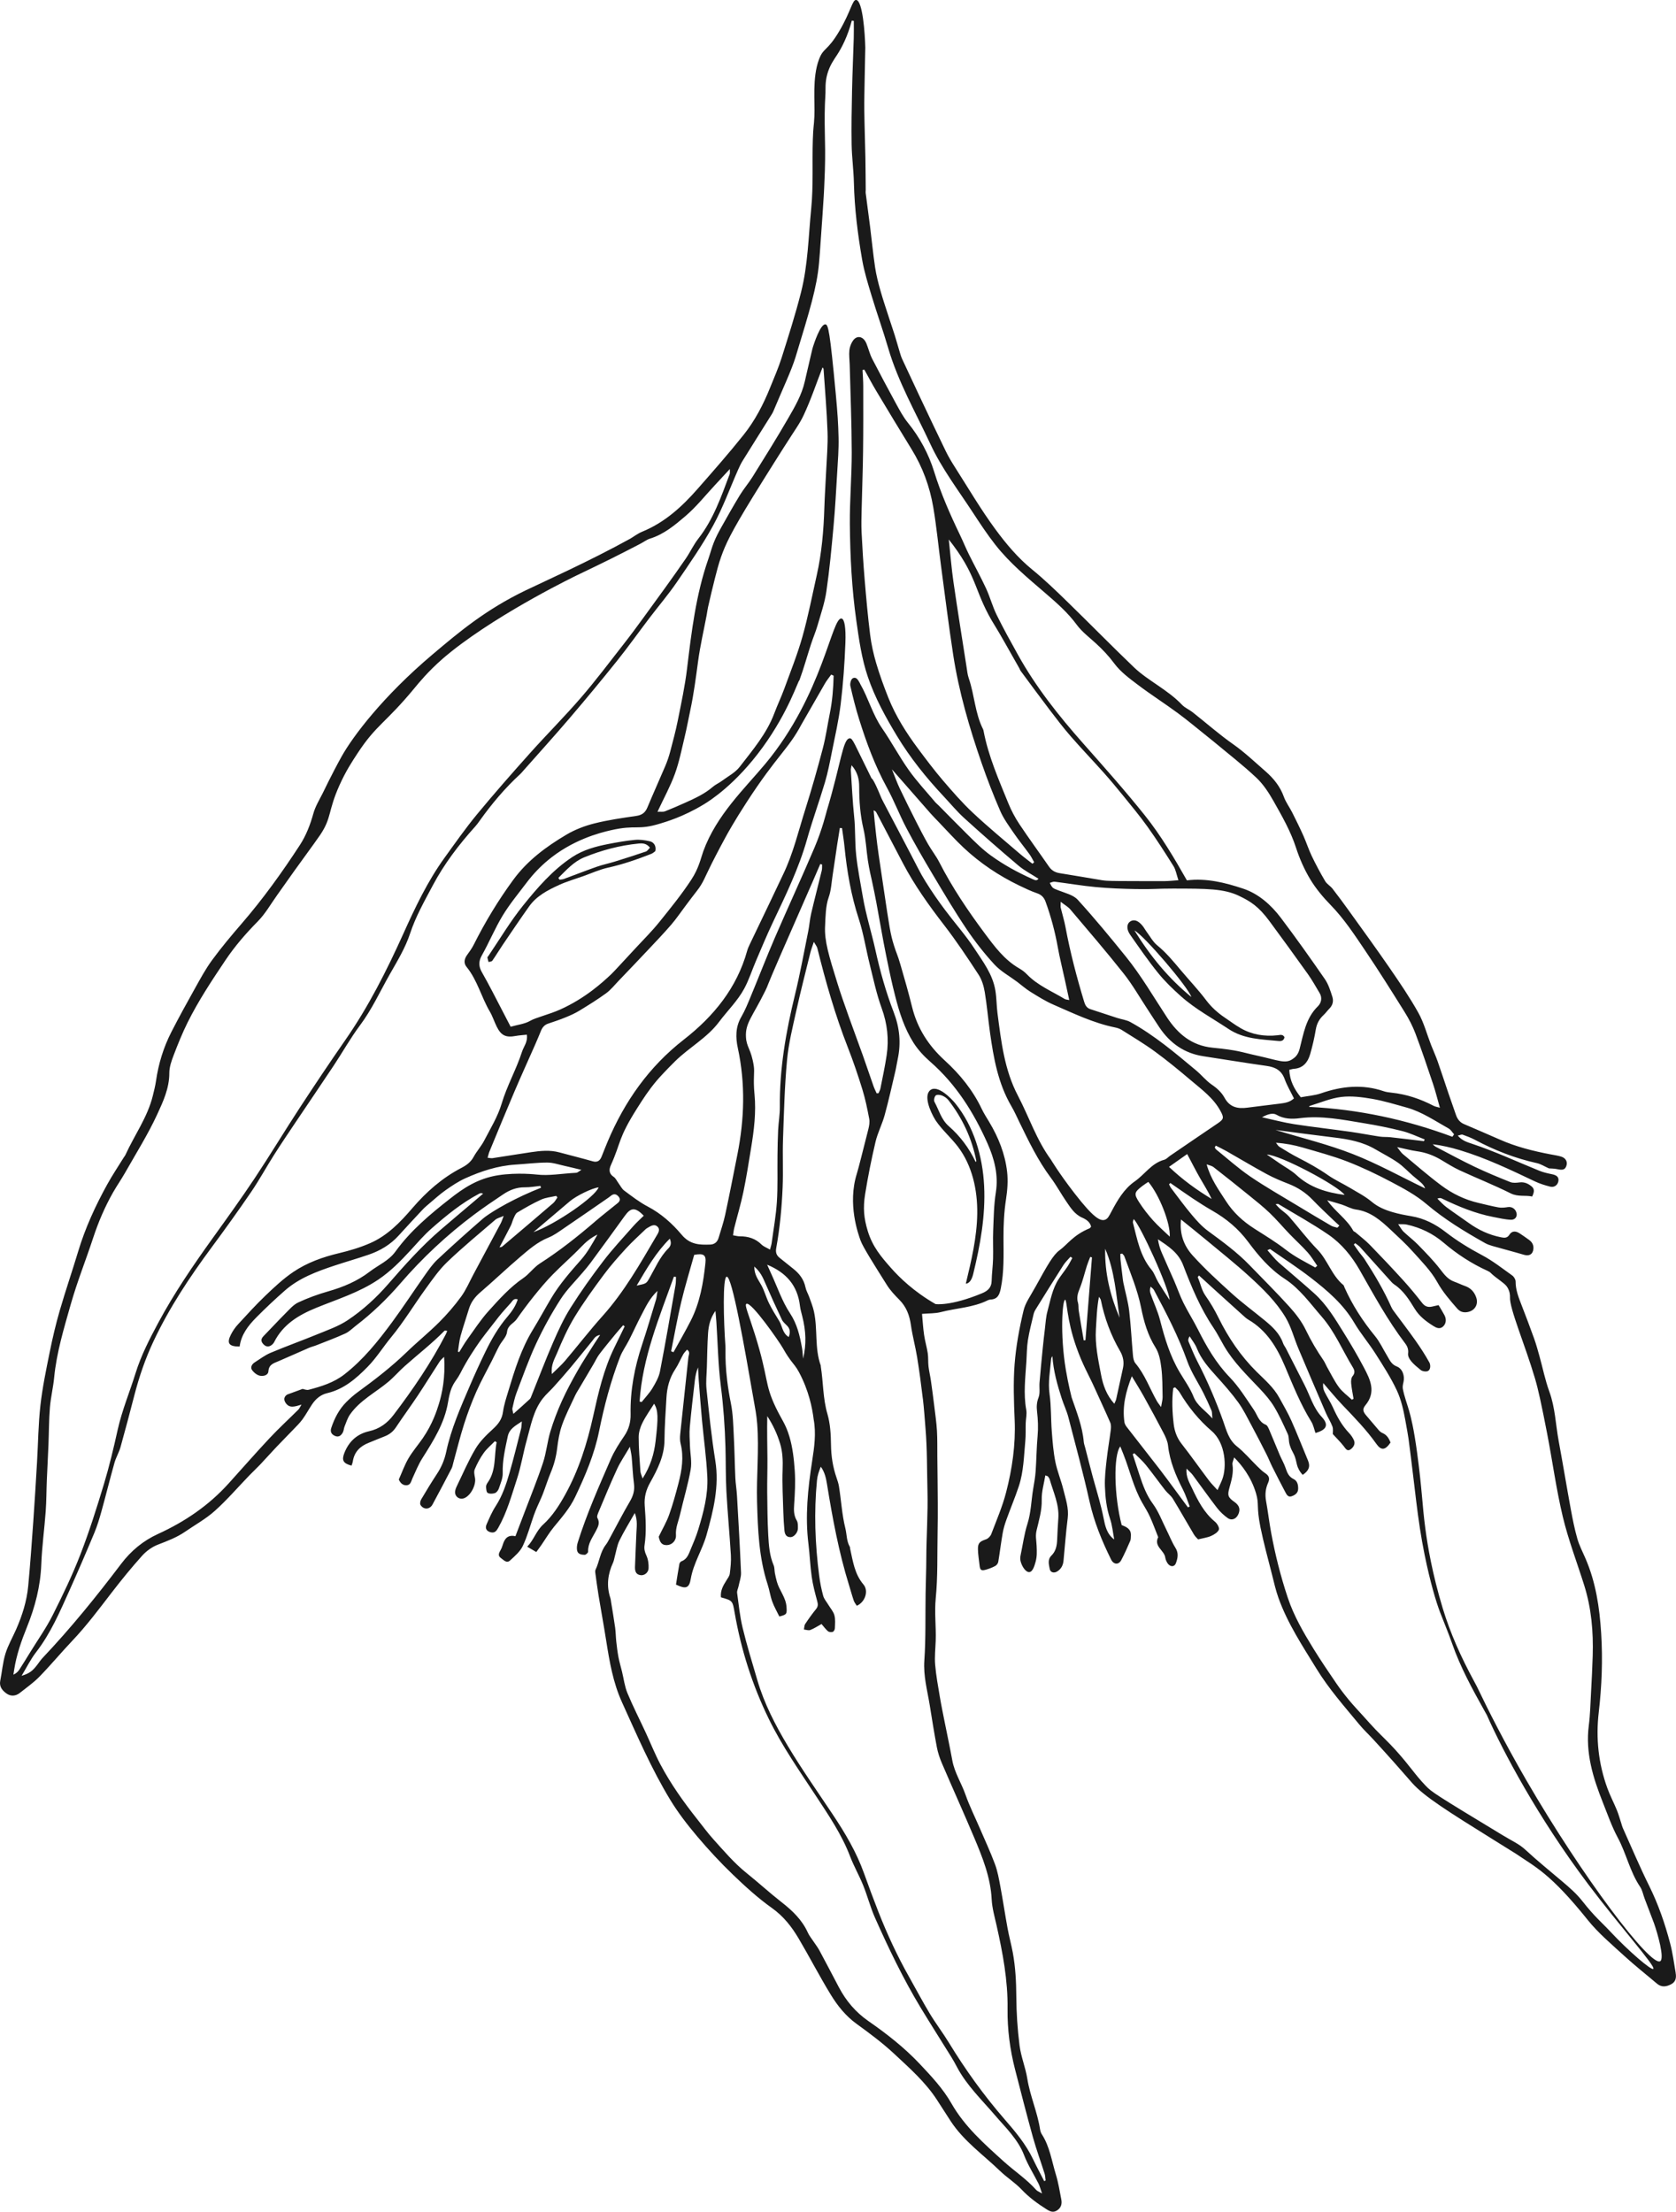 <svg id="Layer_2" xmlns="http://www.w3.org/2000/svg" viewBox="0 0 1412.26 1863.46"><defs><style>.cls-1{fill:#1a1a1a;}</style></defs><g id="_Ñëîé_1"><path class="cls-1" d="M1412.01,1662.29c-1.46-8.36-2.52-16.83-4.68-25.01-4.38-16.63-9.95-32.82-17.64-48.34-7.97-16.06-14.93-32.63-22.3-48.99-.5-1.12-.77-2.35-1.15-3.52-1.24-3.77-2.28-7.62-3.77-11.29-2.55-6.24-5.73-12.23-8.03-18.55-7.55-20.73-9.82-42.05-7.27-64.03,2.56-22.07,3.43-44.22,2.04-66.46-1.36-21.8-4.53-43.14-13.34-63.35-2.38-5.47-5.17-10.84-6.79-16.54-2.32-8.13-3.96-16.47-5.49-24.8-3.51-19.07-6.64-38.2-10.18-57.27-2.58-13.93-2.94-28.22-7.91-41.8-3.5-9.57-5.49-19.68-8.23-29.53-1.41-5.04-2.79-10.11-4.55-15.03-3.35-9.38-6.9-18.69-10.5-27.98-2.52-6.52-5.15-12.93-5.12-20.15,0-1.71-1.37-4.01-2.82-5.04-8.31-5.93-16.42-12.34-25.39-17.09-10.86-5.75-21.16-12.07-30.87-19.6-8.53-6.62-18.06-11.5-28.95-13.3-5.15-.85-10.31-1.84-15.32-3.3-6.45-1.87-12.53-4.32-17.93-8.85-5.46-4.58-11.99-7.94-18.16-11.63-6.16-3.68-12.77-6.67-18.63-10.76-7.9-5.51-16.23-10.14-24.78-14.51-5.52-2.82-10.83-6.08-16.11-9.34-1.23-.76-2-2.28-2.98-3.45,7.99.52,15.33,1.94,22.47,4.01,12.68,3.68,25.52,7.09,37.8,11.86,12.76,4.96,25.18,10.94,37.29,17.35,10.11,5.35,20.45,10.92,29.09,18.27,15.32,13.03,32.26,23.3,49.63,33.07,1.92,1.08,4.09,1.81,6.22,2.42,8.83,2.52,17.73,4.82,26.54,7.42,4.39,1.3,7.45-.43,7.89-4.97.32-3.31-1.11-5.8-3.75-7.67-2.65-1.87-5.25-3.81-7.99-5.53-3.11-1.96-6.3-2.19-8.49,1.26-1.9,3.01-4.31,2.69-7.17,2.12-9.94-1.98-18.86-6.14-27.06-12.03-6.27-4.51-12.72-8.77-18.91-13.39-2.75-2.06-5.05-4.72-7.55-7.11,1.82-.73,2.8-.58,3.66-.17,13.97,6.75,28.23,12.7,43.56,15.63,4.88.93,9.79,2.13,14.71,2.33,3.53.14,5.34-2.49,4.86-5.26-.66-3.78-3.92-5.97-7.4-5.41-2.57.42-5.31.71-7.83.27-5.65-.99-11.22-2.47-16.81-3.76-11.58-2.67-22.14-7.8-31.53-14.82-11.16-8.35-21.68-17.54-32.41-26.46-1.42-1.18-2.39-2.89-4.71-5.78,6.72,1.44,11.67,2.81,16.72,3.5,7.32,1,13.99,3.49,20.3,7.24,5.15,3.07,10.24,6.31,15.66,8.82,14.26,6.59,28.91,12.39,42.96,19.4,6.34,3.16,12.37,1.36,18.13,2.68,1.78-3.62,2.19-6.29-.36-8.42-2.91-2.45-6.14-3.99-10.23-3.47-2.59.33-5.57.62-7.88-.3-10.19-4.06-20.34-8.28-30.24-13-11.01-5.25-21.73-11.1-32.55-16.74-.95-.5-1.7-1.39-2.54-2.1,7.92.97,15.38,2.74,22.72,4.94,22.06,6.62,42.76,16.55,63.5,26.39,4.03,1.91,8.38,3.25,12.71,4.37,3.58.93,6.56-1.41,7.02-4.84.42-3.14-1.36-4.78-5.34-5.59-3.63-.74-7.32-1.55-10.74-2.94-18.92-7.69-37.45-16.33-56.87-22.79-3.94-1.31-8.32-2.59-11.87-6.84,1.93-.41,3.18-1.11,4.06-.79,3.51,1.25,7.04,2.56,10.32,4.31,16.61,8.84,33.94,15.66,52.37,19.7,3.17.7,6.08,2.63,10.03,4.4,1.58.14,4.46.09,7.2.69,4.33.95,6.3.46,7.45-2.57,1.33-3.52-.34-6.85-4.38-8.06-2.86-.86-5.85-1.29-8.8-1.85-14.72-2.8-29.19-6.41-42.95-12.53-10.01-4.45-20.11-8.69-30.16-13.04-3.44-1.49-5.47-4.19-6.66-7.67-2.1-6.14-4.31-12.24-6.4-18.38-3.06-8.97-5.95-17.99-9.1-26.93-1.63-4.63-3.72-9.1-5.5-13.69-3.52-9.04-6-18.64-10.67-27.02-7.27-13.03-15.74-25.44-24.21-37.76-11.16-16.24-22.79-32.16-34.28-48.18-4.51-6.29-9.11-12.52-13.86-18.63-1.82-2.33-4.74-3.91-6.21-6.39-4.04-6.84-7.8-13.86-11.24-21.02-2.69-5.6-4.58-11.59-7.12-17.27-2.95-6.59-6.15-13.08-9.4-19.54-2.23-4.43-5.34-8.51-7-13.12-3.15-8.77-8.66-15.6-15.51-21.56-8.98-7.82-17.57-16.03-27.41-22.94-11.79-8.28-22.65-17.89-33.99-26.83-2.88-2.27-6.52-3.71-8.99-6.32-6.04-6.36-13.07-11.31-20.23-16.24-6.98-4.8-14.18-9.51-20.26-15.33-18.88-18.07-37.15-36.77-55.89-55-9.64-9.38-19.34-18.78-29.75-27.26-12.15-9.9-22.12-21.79-31.2-34.16-12.24-16.66-22.75-34.59-33.89-52.03-2.82-4.41-5.52-8.93-7.81-13.62-7.43-15.25-14.66-30.6-21.92-45.93-5-10.57-9.95-21.16-14.86-31.77-.83-1.8-1.39-3.74-1.97-5.65-1.43-4.74-2.75-9.51-4.22-14.23-1.41-4.53-2.99-9-4.44-13.51-2.59-8.06-5.34-16.07-7.65-24.21-1.82-6.44-3.49-12.98-4.49-19.58-1.7-11.3-2.77-22.69-4.19-34.04-1.2-9.61-2.53-19.21-3.77-28.81-.09-.73.08-1.49.07-2.24-.09-9.21-.11-18.42-.29-27.62-.26-13.2-.75-26.39-.91-39.59-.11-8.97.18-17.95.31-26.92.22-15.94.56-23.9.52-25.81-.25-12.07-2.25-39.72-7.68-40.24-3.25-.31-4.34,9.4-14.04,25.92-10.42,17.74-13.49,13.91-17.35,24.3-5.73,15.43-3.25,35.37-3.83,47.91-.42,8.97-.9,7.48-1.3,19.36-.65,19.41.55,38.81-1.37,58.26-2.33,23.58-2.72,47.43-8.56,70.49-4.7,18.6-10.58,36.91-16.36,55.22-2.7,8.54-6.33,16.79-9.69,25.12-5.72,14.19-12.76,27.78-22.27,39.71-12.44,15.6-25.65,30.59-38.82,45.6-13.11,14.94-27.59,28.21-46.37,35.95-4.71,1.94-7.8,4.59-10.36,6-34.62,19.15-74.07,36.77-88.19,43.58-33.9,16.35-56.3,35.27-78.6,54.11-41.93,35.42-67.15,69.17-76.42,85.74-7.88,14.08-16.08,31.23-16.08,31.23-2.8,5.53-6.13,10.97-7.76,16.85-2.64,9.5-6.14,18.59-11.45,26.74-15,23.01-31.01,45.3-49.01,66.12-8.64,10-17.16,20.15-24.96,30.8-5.57,7.6-10.06,16.03-14.68,24.28-6.7,11.96-13.31,23.98-19.56,36.18-6.64,12.98-10.88,26.79-12.96,41.26-.6,4.18-1.67,8.3-2.67,12.41-4.44,18.2-15.58,33.32-23.17,50.07-.3.67-.86,1.22-1.25,1.86-4.72,7.64-9.74,15.11-14.08,22.97-9.9,17.94-18.44,36.49-24.37,56.19-5.03,16.72-10.73,33.25-15.59,50.03-3.33,11.49-6.07,23.19-8.44,34.92-3.01,14.89-6.13,29.83-7.83,44.9-1.79,15.83-1.91,31.84-2.85,47.77-.98,16.65-1.97,33.3-3.15,49.93-1.29,18.17-2.58,36.35-4.29,54.49-1.2,12.76-5.06,24.92-10.21,36.63-3,6.82-6.83,13.36-8.99,20.43-2.25,7.35-2.84,15.19-4.36,22.78-1.01,5.03,1.87,8.28,5.26,10.71,3.47,2.49,7.67,2.34,11.19-.45,5.67-4.48,11.66-8.68,16.67-13.83,9.54-9.8,18.3-20.36,27.72-30.29,12.03-12.69,22.43-26.65,33.07-40.46,8.21-10.65,16.71-21.12,25.7-31.11,3.56-3.96,8.41-7.41,13.35-9.32,7.95-3.06,15.83-6.03,22.88-10.89,8.4-5.79,17.5-10.8,25.03-17.57,10.34-9.29,19.47-19.92,29.15-29.95,2.94-3.04,6.06-5.91,8.97-8.98,4.62-4.89,9.08-9.93,13.71-14.81,4.61-4.87,9.37-9.6,14-14.46,2.73-2.86,5.61-5.63,7.93-8.79,2.94-4.01,5.29-8.45,8.06-12.6,3.13-4.68,7.23-8.23,12.86-9.55,14.01-3.3,24.34-12.29,34.01-22.15,7.47-7.62,13.1-16.79,19.89-25.02,10.58-12.83,19.22-27.25,29.01-40.74,5.7-7.86,11.33-16.01,18.29-22.67,12.96-12.39,26.84-23.83,40.45-35.53,1.52-1.31,3.77-1.76,7.02-3.2-1.19,3.03-1.66,4.67-2.44,6.14-7.61,14.31-15.27,28.61-22.94,42.89-3.42,6.37-6.25,13.17-10.47,18.96-5.57,7.65-11.83,14.9-18.53,21.59-8.81,8.79-18.55,16.65-27.49,25.31-12.78,12.38-26.8,23.16-41.14,33.61-3.42,2.49-6.62,5.34-9.61,8.34-6.11,6.13-9.97,13.65-12.68,21.81-1.07,3.22.2,5.39,3.07,6.68,3.22,1.45,5.33-.34,6.71-2.96.79-1.5.8-3.39,1.45-4.99,1.38-3.39,2.47-7.04,4.52-9.99,8.3-11.96,21.43-18.48,32.27-27.56,5.01-4.2,9.16-9.08,13.95-13.34,11.14-9.91,22.97-19.03,33.43-29.71.3-.31,1.25,0,2.33.05-.53,1.26-.84,2.17-1.27,3.01-12.42,24.03-27.6,46.29-43.94,67.79-5.31,6.99-11.83,11.8-20.67,13.78-10.17,2.28-17.14,8.73-20.91,18.58-2.27,5.92-.83,8.59,6.15,10.38.37-1.16.9-2.31,1.08-3.51,1.22-8,6.08-12.84,13.36-15.69,4.41-1.73,8.75-3.67,13.18-5.34,4.11-1.55,7.3-3.98,9.78-7.71,6.07-9.12,12.56-17.95,18.62-27.07,6.2-9.33,12.06-18.9,18.18-28.29.99-1.52,2.51-2.7,3.79-4.04,1.25,17.52-1.78,31.17-4.32,39.46-1.82,5.95-5.39,17.09-13.62,29.07-3.95,5.74-8.59,11.06-12.1,17.04-3.25,5.55-5.41,11.73-8.12,17.79,1.24,2.91,3.39,5.07,6.7,4.83,3.33-.24,3.72-3.5,4.86-5.97,2.61-5.64,4.93-11.51,8.23-16.73,9.37-14.81,18.78-29.57,21.7-47.28,2.69-16.32,6.24-16.29,10.26-24.19,6.03-11.84,12.16-20.74,16.09-26.42,1.59-2.3,6.41-8.74,16.38-21.36,3.22-4.06,6.75-7.88,10.22-11.74,1.39-1.55,2.33-4.06,5.77-2.91-1.7,5.59-5.01,10.31-8.6,14.51-7.73,9.03-13.56,19.16-18.69,29.73-4.57,9.41-8.93,18.94-13.05,28.56-7.77,18.12-15.81,36.2-19.92,55.61-1.43,6.76-3.96,12.78-7.72,18.5-4.66,7.08-9.07,14.33-13.38,21.63-.75,1.26-1.21,3.55-.57,4.62,2.56,4.23,7.78,3.99,10.13-.35,5.44-10.07,10.77-20.19,16.05-30.34.79-1.52,1.04-3.32,1.51-5.01,2.99-10.81,5.64-21.73,9.05-32.41,2.96-9.26,6.39-18.42,10.31-27.31,3.91-8.87,8.7-17.35,13.07-26.01,2.14-4.23,4.08-8.56,6.34-12.72,2.12-3.92,6.04-7.52,6.46-11.55.61-5.82,5.52-7.12,8.07-10.73,4.72-6.71,9.61-13.31,14.76-19.7,4.99-6.19,10.12-12.31,15.67-17.98,7.81-7.98,16.32-15.28,24.05-23.35,4.04-4.21,8.32-7.76,13.66-10.3-4.2,7.42-8.3,14.91-13.81,21.16-9.07,10.29-18.08,20.56-25.13,32.37-5.24,8.78-10.08,17.81-15.43,26.53-9.91,16.15-15.4,34.03-20.8,51.95-1.72,5.72-3.65,11.47-4.44,17.34-.84,6.2-3.92,10.3-8.38,14.38-5.47,5-11.03,10.39-14.77,16.67-6.11,10.26-10.79,21.36-16.03,32.13-.54,1.11-.96,2.34-1.15,3.56-.68,4.41,3.45,7.62,7.64,6,5.53-2.14,10.22-11.27,9.07-17.2-.45-2.34-1.05-5.15-.19-7.15,2.04-4.79,4.52-9.5,7.54-13.72,2.63-3.68,6.26-6.65,9.44-9.94.49.31.97.61,1.46.92-2.27,11.4-.16,23.67-7.61,34.05-.7.98-1.35,2.33-1.29,3.47.09,1.8.27,4.53,1.37,5.14,1.62.9,4.25.78,6.12.13,1.4-.49,2.77-2.33,3.28-3.86,1.4-4.22,3.39-8.63,3.26-12.9-.33-10.68,2.08-20.81,4.26-31.06,1.33-6.27,6.19-8.79,11.85-12.53-.29,2.96-.24,4.66-.65,6.23-3.16,12.33-6.16,24.71-9.69,36.93-2.83,9.81-6.04,19.5-11.72,28.23-3.11,4.78-5.36,10.14-7.67,15.39-1.48,3.37.07,5.79,3.59,6.62,3.42.8,4.83-1.26,6.31-3.88,7.32-12.91,11.18-27.17,15.74-41.1,3.49-10.64,5.19-21.85,8.23-32.66,3.44-12.19,5.51-25.01,13.7-35.34,2.72-3.43,6.11-6.32,9.04-9.6,4.81-5.37,9.6-10.76,14.22-16.29,6.21-7.44,12.25-15.04,18.38-22.55,1.45-1.78,2.43-4.17,6.51-4.89-2,3.02-3.36,4.98-4.63,7-4.77,7.59-9.77,15.06-14.2,22.85-4.81,8.46-9.45,17.05-13.45,25.91-3.76,8.34-7.06,16.96-9.69,25.72-2.58,8.58-3.36,17.73-6.17,26.21-4.71,14.2-10.4,28.07-15.69,42.07-2.46,6.5-4.95,13-7.56,19.83-6.8-1.49-9.27,2.43-10.8,7.65-.48,1.64-1.19,3.26-2.06,4.72-1.29,2.18-1.83,4.35.5,5.94,2.32,1.58,4.83,4.89,7.84,2.14,3.99-3.66,8.47-7.49,10.71-12.2,3.92-8.26,6.28-17.27,9.35-25.95.83-2.34,1.78-4.64,2.76-6.93,1.57-3.65,3.35-7.22,4.78-10.92,2.34-6.05,4.25-12.27,6.75-18.25,2.72-6.51,4.47-13.14,5.32-20.18.8-6.65,1.91-13.43,4.14-19.71,2.98-8.41,7.11-16.41,10.87-24.53,1.15-2.48,2.67-4.79,4.07-7.15,3.88-6.59,7.79-13.17,11.67-19.77,1.62-2.75,2.94-5.71,4.85-8.23,4.36-5.75,8.98-11.3,13.55-16.89,2.08-2.55,4.3-4.99,6.45-7.49.43.32.86.63,1.3.95-2.91,5.99-5.8,11.99-8.73,17.96-8.99,18.34-13.47,38.15-17.84,57.84-5.12,23.06-12.13,45.34-23.54,65.97-5.01,9.07-10.91,18.25-18.47,25.11-6.11,5.56-7.8,12.83-13.54,18.77,3.05,1.79,5.09,2.99,7.66,4.49,1.57-2.17,2.88-3.91,4.11-5.69,3.54-5.12,6.7-10.54,10.64-15.34,6.61-8.05,13.41-15.73,18-25.39,8.5-17.88,16.21-35.91,20.15-55.42,4.3-21.28,9.83-42.25,17.66-62.53,1.93-5,5.2-9.48,7.65-14.3,3.62-7.12,6.89-14.42,10.62-21.48,3.43-6.48,6.42-13.32,13.27-19.86-.58,3.59-.67,5.48-1.2,7.24-3.84,12.66-7.56,25.37-11.73,37.93-6.35,19.11-10.12,38.58-9.71,58.79.14,6.63-1.53,12.69-5.39,18.35-4.21,6.17-8.33,12.57-11.3,19.39-10.05,23.09-20.26,46.15-27.84,70.22-.65,2.06-.94,4.45-.6,6.56.56,3.4,3.72,3.83,6.42,3.89,1,.02,2.96-1.77,2.91-2.66-.32-6.73,3.58-11.73,6.42-17.22,1.8-3.48,3.85-6.88,1.41-11.21-.71-1.25.47-3.82,1.22-5.6,5.04-11.96,9.96-23.97,15.41-35.74,2.76-5.96,6.55-11.44,10.76-18.65.7,4.01,1.27,6.36,1.49,8.74.68,7.46.94,14.97,1.92,22.39.73,5.54-.57,10.1-3.38,14.88-6.06,10.32-11.52,21-17.25,31.52-.95,1.74-1.88,3.52-3.08,5.08-4.84,6.23-5.38,14.21-8.68,21.06-.3.63-.31,1.5-.22,2.22.87,6.39,1.69,12.79,2.74,19.16,2.1,12.76,4.45,25.49,6.46,38.26,2.8,17.73,5.78,35.35,13.3,51.92,12.69,27.94,24.81,56.19,40.79,82.44,6.58,10.81,14.44,20.95,22.62,30.64,9.47,11.21,19.5,22.03,30.08,32.2,10.41,10.01,21.21,19.82,32.94,28.17,9.74,6.93,16.6,15.74,22.43,25.6,9.27,15.68,17.61,31.9,27.12,47.42,5.7,9.3,12.52,17.87,21.67,24.5,11.06,8.02,22.12,16.24,32.07,25.55,12.72,11.89,25.93,23.51,35.58,38.32,3.95,6.06,7.81,12.19,11.78,18.24,10.98,16.76,27.37,28.21,41.5,41.85,5.74,5.54,12.69,9.86,18.15,15.63,6.28,6.64,13.41,11.85,21.04,16.66,3.01,1.9,5.64,3.06,8.92.92,3.44-2.23,4.21-5.54,3.51-9.18-1.36-7.09-2.5-14.29-4.61-21.17-3.49-11.38-5.12-23.45-11.79-33.74-.79-1.22-1.28-2.75-1.5-4.21-2.23-14.56-8.43-28.08-10.76-42.72-1.49-9.38-5.3-18.32-6.54-28.07-1.74-13.65-2.6-27.29-2.7-40.95-.09-12.5-.7-24.87-2.97-37.13-1.26-6.83-3.13-13.55-4.38-20.38-2.15-11.74-3.9-23.56-6.09-35.29-1.18-6.35-2.31-12.82-4.55-18.84-3.81-10.26-8.45-20.2-12.78-30.27-4.04-9.4-8.65-18.59-12.03-28.22-3.43-9.77-9.25-18.58-11.14-28.95-1.91-10.5-4.17-20.94-6.25-31.41-1.45-7.31-2.99-14.6-4.22-21.95-1.52-9.07-3.22-18.16-3.99-27.31-.56-6.67.23-13.45.47-20.18.41-11.9-1.16-23.69.03-35.75,1.81-18.29,1.21-36.82,1.56-55.26.15-8.22.19-16.45.15-24.67-.06-13.21-.23-26.43-.36-39.64-.07-7.22.1-14.45-.33-21.65-.41-6.91-1.42-13.78-2.26-20.66-.87-7.13-1.8-14.26-2.82-21.37-.58-4.04-1.57-8.04-2.04-12.09-.42-3.66-.08-7.42-.63-11.05-.78-5.17-2.33-10.23-3.08-15.41-.84-5.79-1.17-11.65-1.75-17.78,5.98-.52,11.08-.27,15.8-1.5,13.22-3.42,27.22-3.76,39.72-10,.66-.33,1.44-.53,2.17-.56,5.96-.28,7.6-4.01,8.67-9.3,2.86-14.11,2.35-28.34,2.29-42.55-.04-10.99.45-21.86,2.15-32.76,1.17-7.57,1.76-15.49.9-23.06-1.71-15.01-7.27-28.91-15.05-41.89-2.18-3.64-4.51-7.23-6.33-11.05-7.51-15.81-18.4-29.19-31.15-40.81-13.73-12.52-23.14-27.13-27.57-45.17-2.92-11.88-6.32-23.65-9.73-35.4-2.65-9.13-3.31-9.29-5.48-16.24-3.11-9.95-3.82-15.23-8.68-47.84-4.17-27.97-5.01-33.28-6.32-44.75-.99-8.63-1.69-15.93-2.17-21.32,1.43.42,1.98,1.16,2.4,1.96,7.41,14.13,14.8,28.26,22.2,42.4,9.76,18.65,21.94,35.63,34.78,52.28,10.35,13.42,19.78,27.57,29.05,41.77,2.77,4.24,4.36,9.59,5.21,14.65,1.89,11.3,2.83,22.75,4.42,34.1,3.03,21.57,6.8,42.93,18.06,62.15,2.52,4.3,4.54,8.89,6.72,13.38,7.86,16.16,15.65,32.33,26.48,46.84,4.76,6.38,8.55,13.48,13.07,20.05,3.64,5.3,7.01,10.8,13.49,13.62,3.14,1.37,6.56,3.59,7.36,7.54-.61.67-.87,1.21-1.28,1.38-13.87,5.74-18.54,13.58-25.27,18.46-5.45,3.95-10.33,12.77-20.08,30.42-5.21,9.43-8.73,13.86-10.33,20.61-3.52,14.78-6.31,29.89-7.48,45.02-1.21,15.63-.61,31.45.05,47.15.87,20.7-2.08,40.92-7.21,60.77-3.1,12-8.09,23.54-12.51,35.17-.68,1.8-2.6,3.8-4.38,4.41-5.29,1.8-6.94,3.09-6.85,8.43.08,4.46.88,8.9,1.35,13.35.46,4.31,1.39,5,5.8,3.69,2.59-.77,5.18-1.76,7.53-3.07,1.13-.63,2.24-2.15,2.45-3.42,1.36-8.07,2.31-16.21,3.73-24.26.68-3.89,1.87-7.73,3.21-11.45,3.37-9.37,7.27-18.56,10.39-28.01,4.1-12.41,4.27-25.48,5.48-38.35.46-4.93.18-9.92.33-14.89.11-3.69,1.09-7.51.45-11.05-2.51-13.73-.72-27.37.12-41.04.36-5.91.35-11.89,1.27-17.72,1.16-7.33,3.07-14.54,4.76-21.77.33-1.43.96-2.85,1.73-4.09,7.76-12.5,15.51-25,23.43-37.39,1.64-2.56,3.96-4.69,5.97-7.02.52.35,1.03.7,1.54,1.05-1.37,2.46-2.59,5.01-4.14,7.34-2.32,3.5-5,6.77-7.3,10.29-5.44,8.33-7,18.08-9.56,27.41-1.3,4.75-1.51,9.81-2.12,14.74-.7,5.68-1.34,11.36-1.9,17.06-.93,9.37-1.83,18.74-2.62,28.13-.35,4.2.63,8.82-.82,12.55-1.56,4.01-1.75,7.73-1.29,11.65.81,6.94,1.12,13.8.48,20.81-.9,9.93-.95,19.93-1.66,29.88-.35,4.96-1.26,9.9-2.09,14.82-1.63,9.79-1.75,19.74-4.83,29.4-2.72,8.51-3.85,17.53-5.74,26.31-.42,1.93-.38,3.62,0,5.13,1.12,4.49,4.49,9.5,7.48,9.1,2.88-.39,4.32-5.64,5.15-8.64,1.27-4.62,1.09-8.49.86-13.6-.24-5.26-1.16-8.14.02-13.11,2-8.42,4.53-16.71,4.29-25.7-.18-6.72,1.92-13.49,3.04-20.43,1.37.55,1.97.6,2.21.93.6.78,1.23,1.63,1.49,2.55,3.08,10.74,8.08,21.06,7.25,32.68-.42,5.91-.75,11.83-.97,17.75-.2,5.11-.98,9.89-4.88,13.71-3.39,3.32-2.1,7.53-1.38,11.33.53,2.77,3.43,3.63,6,2.15,3.5-2.01,5.22-5.24,5.6-9.22,1.14-11.92,2.02-23.86,3.52-35.74,1.07-8.48-1.71-16.23-3.64-24.12-1.93-7.91-5.18-15.51-6.77-23.47-1.69-8.43-2.34-17.09-3-25.68-.8-10.43-.42-20.99-1.87-31.32-1.43-10.14.52-19.87,1.33-29.77.06-.77.69-1.49,1.06-2.24.86,12.61,4.18,24.28,7.92,35.85,1.69,5.23,4.13,10.23,5.51,15.53,6.15,23.64,12.54,47.23,17.86,71.06,3.85,17.24,10.42,33.27,18.19,48.95,2.12,4.29,6.33,4.63,8.52.51,2.81-5.27,5.2-10.77,7.59-16.25.56-1.29.46-2.9.56-4.36.35-5.63-3.85-7.48-7.77-8.92-6.38-24.25-7.13-58.71-1.18-66.3,1.02,2.54,1.94,4.81,2.84,7.09,5.28,13.43,8.39,27.69,15.66,40.36,2.23,3.89,4.63,7.7,6.48,11.77,2.56,5.64,4.67,11.47,6.97,17.23-3.97,7.8,5.21,11.08,5.97,17.27.12.97.48,1.95.89,2.85.4.9.9,1.8,1.54,2.54,2.25,2.58,5.4,2.36,6.54-.79,1.53-4.22,2.42-8.4-.4-12.88-3.03-4.81-5.09-10.22-7.65-15.32-3.68-7.33-6.57-15.25-11.37-21.76-5.5-7.47-8.46-15.72-11.26-24.23-1.92-5.85-3.82-11.7-5.74-17.55.46-.29.92-.58,1.38-.87,3.23,3.25,6.75,6.27,9.62,9.81,5.65,6.99,10.86,14.32,16.39,21.4,1.96,2.52,4.79,4.43,6.43,7.11,6.09,9.97,11.81,20.17,17.79,30.21,1.08,1.8,2.76,3.24,3.5,4.08,4.42-1.11,7.88-1.53,10.92-2.89,2.57-1.15,5.65-2.99,6.59-5.31.64-1.57-1.46-5.17-3.3-6.68-9.2-7.56-14.44-17.84-19.29-28.19-2.18-4.66-5.33-9.49-4.68-16.54,2.28,2.3,3.96,3.65,5.2,5.32,6.85,9.21,13.45,18.62,20.46,27.7,2.54,3.29,5.7,6.27,9.09,8.67,3.23,2.3,6.91.77,8.69-2.78,2.17-4.33,1.21-7.83-2.94-10.74-5.56-3.9-6.15-5.63-4.4-11.87,1.81-6.48,3.69-12.94,2.6-19.86-.25-1.55.76-3.3,1.43-5.89,6.21,6.27,14.21,16.17,18.36,30.01,2.93,9.75.17,10.91,3.82,28.9,2.67,13.18,6.28,26.18,9.58,39.23,1.71,6.75,3.22,13.6,5.55,20.14,7.68,21.56,20.28,40.54,32.15,59.88,10.36,16.89,23.47,31.69,36.03,46.89,3.64,4.41,7.87,8.32,11.75,12.54,5.73,6.24,11.43,12.52,17.07,18.85,9.58,10.75,13.09,14.98,15.79,17.98,10.18,11.34,29.95,23.76,69.09,48.13,18.36,11.44,18.32,11.41,18.38,11.45,15.86,10.89,28.76,16.26,60.39,55.72,8.97,11.19,20.26,20.6,30.91,30.37,8.82,8.09,18.26,15.49,27.38,23.24,3.83,3.25,7.72,2.71,11.82.62,4.1-2.09,4.64-5.61,3.95-9.56ZM1133.06,1006.72c-15.4-2.01-29.25-6.2-40.72-16.81-4.14-3.83-9.33-6.54-14.04-9.77-3.17-2.17-6.32-4.36-10.83-7.46,11.26.37,59.8,26.09,65.58,34.05ZM1138.55,1165.55c.39,4.33,1.3,8.61,2,12.92-.47.27-.93.54-1.4.8-3.7-3.48-8-6.53-10.96-10.56-3.93-5.36-6.83-11.48-10.14-17.29-.98-1.73-1.68-3.64-2.79-5.27-5.64-8.21-10.65-16.71-15-25.75-3.41-7.08-8.47-13.61-13.78-19.49-10.84-11.99-22.34-23.38-33.57-35.02-10.61-10.99-22.89-19.9-35.14-28.91-5.13-3.78-9.53-8.73-13.67-13.66-6.07-7.23-11.62-14.9-17.34-22.41-.71-.93-1.13-2.09-1.68-3.15.37-.35.75-.71,1.12-1.07,6.31,4.37,12.55,8.83,18.95,13.07,5.38,3.57,10.83,7.04,16.43,10.26,11.8,6.77,21.85,15.09,30.15,26.24,8.7,11.7,18.21,22.95,30.85,31.18,12.65,8.24,21.43,20.68,31.21,31.93,11.05,12.72,17.45,28.4,26.15,42.61,1.52,2.48,2.08,4.75-.23,7.47-1.18,1.39-1.35,4.06-1.17,6.08ZM975.93,1080.15c-2.03-3.37-3.15-7.42-5.62-10.38-9.67-11.59-12.1-25.91-15.69-39.81-.16-.62.29-1.39.64-2.87,5.42,4.7,29.95,58.36,30.27,68.13-3.22-5.01-6.54-9.96-9.61-15.06ZM1000.47,1146.9c3.32,9.29,9.03,17.71,13.52,26.59,2.46,4.88,4.74,9.86,6.87,14.89.61,1.44.4,3.23.76,6.7-6.08-6.99-12.78-10.57-15.86-18.28-2.93-7.32-7.71-13.92-11.77-20.77-8.07-13.61-12.55-28.51-16.46-43.71-1.96-7.63-5.39-14.89-8.03-22.36-.61-1.74-.72-3.65.05-5.99.94.93,2.18,1.7,2.78,2.81,10.47,19.53,20.65,39.14,28.14,60.12ZM971.7,1028.29c-4.28-4.79-8.29-9.92-11.77-15.32-4.59-7.12-4.14-8.44,2.34-13.53,1.71-1.34,3.58-2.49,5.34-3.69,9.22,10.82,18.75,35.02,18.08,46.14-4.87-4.7-9.74-8.87-13.98-13.61ZM985.07,983.08c5.77-4.07,10.35-7.29,15.3-10.78,3.78,7.12,7.01,13.53,10.55,19.75,3.38,5.95,7.1,11.71,10.08,18.08-12.64-7.62-24.41-16.11-35.93-27.04ZM1057.01,1035.16c-9.58-6.1-17.72-13.5-23.92-23.13-6.17-9.6-12.97-18.8-16.33-31.08,2.39.93,4.38,1.23,5.76,2.31,9.99,7.8,19.91,15.69,29.75,23.68,5.98,4.85,12.05,9.65,17.61,14.97,5.91,5.66,11.19,11.97,16.87,17.88,4.99,5.19,10.36,10.04,15.16,15.4,3.06,3.41,5.39,7.48,8.05,11.25-.56.48-1.12.96-1.68,1.44-8.38-4.68-16.96-8.86-24.67-14.87-8.4-6.55-17.59-12.1-26.6-17.83ZM1053.37,991.12c-10.05-6.85-19.16-15.08-28.66-22.73-.51-.41-.75-1.16-1.12-1.75.31-.48.62-.95.92-1.43,3.01,1.54,6.09,2.98,9.02,4.65,11.25,6.4,22.36,13.08,33.73,19.26,5.9,3.2,12.16,5.81,18.43,8.25,7.83,3.04,14.58,7.44,20.4,13.51,5.68,5.93,11.73,11.52,17.64,17.23,1.58,1.53,3.24,2.98,4.87,4.47-.57.59-1.14,1.17-1.7,1.76-1.75-.54-3.69-.77-5.23-1.67-9.46-5.52-18.86-11.13-28.22-16.81-13.43-8.15-27.13-15.91-40.09-24.74ZM727.4,325.42c0-4.56-.39-9.12-.6-13.68.51-.1,1.01-.21,1.52-.31,3.32,5.95,6.49,11.99,9.99,17.84,9.87,16.47,19.78,32.91,29.85,49.26,9.29,15.08,15.29,31.44,18.23,48.75,2.8,16.47,4.36,33.14,6.58,49.71,3.34,24.95,6.42,49.95,10.25,74.83,4.8,31.14,13.63,61.32,23.92,91.04,4.73,13.65,9.95,27.16,15.71,40.4,2.86,6.56,7.23,12.5,11.31,18.46,4.22,6.18,8.98,11.99,13.37,18.05,1.5,2.08,2.61,4.44,3.9,6.68-.49.42-.97.83-1.46,1.25-3.58-2.83-7.28-5.53-10.74-8.51-13.23-11.38-26.73-22.47-39.44-34.41-9.05-8.49-17.26-17.93-25.34-27.37-7.29-8.53-14.04-17.52-20.75-26.52-10.02-13.43-18.97-27.56-25.2-43.18-3.77-9.47-7.26-19.09-10.15-28.86-2.32-7.85-4.13-15.95-5.14-24.07-1.95-15.58-3.34-31.24-4.65-46.89-1.1-13.11-1.9-26.25-2.55-39.39-.32-6.45-.1-12.92.05-19.39.36-16.17.99-32.34,1.19-48.51.24-18.39.18-36.79.15-55.19ZM859.03,694.44c-3.7-5.56-6.9-11.58-9.41-17.77-8.07-19.86-16.77-39.53-20.81-60.78-.09-.49-.19-1-.41-1.44-6.88-13.57-7.23-28.97-12.12-43.1-1.04-3.02-1.34-6.31-1.84-9.5-3.73-23.91-7.58-47.81-11.05-71.75-1.63-11.26-2.51-22.63-3.9-35.57.81,1.02,2.06,2.61,3.53,4.58,21.48,28.71,17.98,40.44,35.61,68.57,3.86,6.16,10.63,18.29,20.34,35.43.37.65.55,1.42.98,2.01,8.16,11.02,16.26,22.08,24.57,32.99,5.74,7.55,11.51,15.1,17.73,22.24,9,10.34,18.5,20.24,27.63,30.46,5.48,6.14,10.77,12.44,15.95,18.84,7.2,8.9,14.57,17.7,21.21,27.01,7.67,10.75,14.81,21.89,21.81,33.09,1.91,3.06,2.49,6.96,4.13,11.84-4.62.32-8.03.73-11.44.75-10.46.07-20.92,0-31.38-.04-4.48-.01-8.96,0-13.44-.12-2.73-.07-5.49-.17-8.18-.6-11.83-1.92-23.62-4.07-35.46-5.91-3.98-.62-6.9-2.23-9.21-5.59-8.22-11.93-16.82-23.6-24.84-35.66ZM1044.11,754.81c9.5,4.52,16.37,8.79,25.53,21.19,10.96,14.85,21.82,29.77,32.52,44.8,3.6,5.07,6.62,10.55,9.82,15.9,2.43,4.05,1.29,8.4-1.5,11.12-10.17,9.94-12.09,23.19-15.38,35.91-1.41,5.43-4.16,7.36-6.2,8.71-6,3.98-11.99.81-28.89-2.89-15.09-3.3-15.68-4.61-38.25-6.86-17.7-1.76-29.41-11.82-38.41-25.53-11.32-17.24-21.69-35.13-34.66-51.21-13.14-16.28-26.47-32.44-40.55-47.89-3.69-4.05-10.34-5.59-15.84-7.75-5.22-2.05-5.34-1.74-7.72-6.47,1.43-.37,2.8-1.15,4.05-1,11.62,1.46,23.18,3.45,34.82,4.54,11.14,1.04,22.37,1.47,33.57,1.66,15.72.27,17.18-.43,31.34-.41,28.61.03,42.92.04,55.75,6.16ZM881.04,759.7c4.51,12.42,7.92,25.13,10.26,38.15,1.63,9.07,3.88,18.04,5.85,27.05,1.24,5.66,2.47,11.33,3.84,17.63-1.58-.34-2.88-.31-3.82-.87-10.84-6.56-22.8-11.39-31.83-20.76-1.88-1.96-4.15-3.67-6.5-5.02-12.48-7.18-20.78-18.41-29.13-29.62-14.17-19.03-27.38-38.64-38.22-59.81-2.71-5.3-6.49-10.04-9.45-15.23-3.56-6.24-6.86-12.63-10.11-19.04-4.72-9.33-9.4-18.68-13.88-28.13-2.23-4.71-3.95-9.65-6.48-15.9,11.49,13.13,21.97,25.13,32.49,37.09,2.14,2.43,4.43,4.72,6.67,7.06,7.09,7.36,13.9,15.02,21.35,21.99,13.91,13.01,29.63,23.52,46.8,31.8,4.94,2.38,9.92,4.76,15.09,6.53,3.75,1.28,5.83,3.66,7.07,7.08ZM897.84,781.18c-1.03-5.57-2.75-11.01-4.07-16.53-.22-.9-.02-1.91,0-4.89,3.61,2.81,6.29,4.27,8.12,6.44,15.12,17.89,30.41,35.64,44.94,54,7.41,9.36,13.37,19.85,19.96,29.85,3.43,5.21,6.75,10.49,10.24,15.66,8.94,13.27,20.99,21.76,37.05,24.19,17.75,2.68,35.46,5.66,53.24,8.14,7.3,1.02,12.51,3.72,15.18,11.1,2,5.55,5.11,10.71,7.83,16.28-3.59,3.35-7.79,3.86-11.93,4.4-9.15,1.19-18.32,2.19-27.46,3.41-8.06,1.08-14.74-.39-19.04-8.26-2.52-4.6-6.3-8.08-10.8-11.14-4.87-3.32-8.65-8.19-13.23-12-17.6-14.69-35.11-29.55-55.29-40.69-3.36-1.86-7.49-2.31-11.23-3.52-7.57-2.44-15.12-4.91-22.66-7.43-2.86-.95-4.22-3.15-5.08-5.99-6.3-20.76-11.81-41.7-15.78-63.04ZM1177.63,979.32c4.64,3.21,8.57,7.46,12.85,11.2,2.24,1.96,4.61,3.76,6.83,5.75,1.51,1.35,2.85,2.89,3.55,4.97-20.31-9.78-40.13-20.81-61.06-29-20.83-8.15-42.77-13.45-65.08-20.27,17.07,2.21,33.24,4.43,49.44,6.37,12.2,1.46,24.13,3.66,34.91,10.02,6.19,3.65,12.66,6.88,18.55,10.96ZM1199.87,961.45c-9.4-1.12-18.79-2.28-28.2-3.33-2.96-.33-5.99-.07-8.92-.51-8.36-1.25-16.65-2.9-25.02-4.08-15.78-2.23-31.63-4-47.37-6.43-8.53-1.32-16.91-3.6-26.96-5.8,5.02-2.72,9.16-3.89,12.19-2.13,6.34,3.69,13.17,3.75,19.61,2.91,18.49-2.4,36.35,1.33,54.3,4.26,10.83,1.77,21.62,3.94,32.25,6.63,6.42,1.63,12.49,4.6,18.72,6.98-.2.5-.4.99-.6,1.49ZM1220.64,950.74c1.87,1.05,3.1,3.25,4.63,4.92-.49.69-.97,1.38-1.46,2.07-39.07-14.55-79.33-23.16-120.79-25.18.14-.17.37-.75.75-.86,8.8-2.65,17.47-6.44,26.46-7.51,8.5-1.01,17.47.14,26.02,1.61,9.8,1.69,19.39,4.66,29,7.32,12.91,3.57,23.87,11.21,35.39,17.63ZM16.18,1406.82c-1.04,1.61-2.47,2.97-4.9,4.09.23-1.46.47-2.91.7-4.37,1.93-12.39,6.04-24.11,10.72-35.69,6.87-16.99,11.4-34.45,12.1-52.97.56-14.93,2.64-29.79,3.72-44.7.63-8.68.58-17.42.94-26.12.41-9.97.97-19.93,1.38-29.9.42-10.45.37-20.93,1.22-31.34.68-8.43,2.76-16.75,3.57-25.17,2.04-21.2,8.25-41.48,14-61.77,5.35-18.89,12.71-37.21,18.85-55.89,4.38-13.34,9.86-26.16,16.78-38.35,3.19-5.62,6.94-10.94,10.12-16.56,9.22-16.27,19.24-32.19,27.06-49.12,5.02-10.86,10.27-22.15,10.24-34.91-.01-5.07,1.85-10.33,3.71-15.17,3.56-9.31,7.3-18.61,11.74-27.52,9.13-18.34,20.44-35.39,31.85-52.39,7.97-11.87,17.16-22.47,27.19-32.63,6.41-6.49,11.04-14.75,16.41-22.26,4.75-6.63,9.4-13.34,14.15-19.97,1.96-2.74,2.86-3.95,4.91-6.79,10.21-14.09,15.32-21.13,17.28-24.07,9.69-14.53,6.3-19.69,16.07-41.53,5.39-12.04,10.8-20.25,15.43-27.28,16-24.3,23.25-24.87,48.12-55.03,3.23-3.92,11-13.49,23.27-24.25,0,0,3.79-3.33,7.96-6.62,43.23-34.13,105.87-64.1,105.87-64.1,24.26-11.6,33.7-16.33,52.45-26.06,3.84-2,5.75-3.68,8.57-4.56,11.82-3.67,21.13-11.48,30.13-19.19,9.03-7.73,16.54-17.25,24.71-25.99,3.84-4.11,7.64-8.25,12.5-13.49-.07,2.56.15,3.53-.15,4.31-7.09,18.9-13.71,38.09-26.33,54.24-4.19,5.36-6.93,11.49-10.69,16.96-11.43,16.66-23.43,32.93-35.3,49.29-5.57,7.67-11.21,15.3-17.06,22.77-11.84,15.12-23.37,30.51-35.91,45.03-13.85,16.04-28.89,31.05-43.02,46.85-15.13,16.92-30.14,33.97-44.59,51.48-9.66,11.71-18.4,24.2-27.3,36.51-14.41,19.93-24.84,42.01-34.91,64.34-13.95,30.93-29.23,61.18-48.67,89.17-13.1,18.86-25.88,37.95-38.45,57.17-12.84,19.64-24.94,39.77-37.93,59.3-11.34,17.05-23.32,33.68-35.27,50.31-16.63,23.13-32.7,46.64-46.16,71.75-7.28,13.58-14.37,27.29-19.02,42.26-4.96,15.93-11.44,31.36-15.09,47.76-3.4,15.33-7.03,30.65-11.57,45.67-6.06,20.04-12.37,40.07-19.93,59.57-6.75,17.4-14.9,34.31-23.31,51-5.37,10.65-12.34,20.49-18.61,30.68-3.14,5.1-6.26,10.21-9.51,15.24ZM430.41,1032.67c.99-1.98,1.43-4.23,2.38-6.24.83-1.76,1.63-4.01,3.13-4.9,6.53-3.89,13.14-7.72,20.05-10.85,3.9-1.77,8.43-2.13,12.68-3.13.35.43.71.85,1.06,1.28-1.17,1.62-2.08,3.53-3.55,4.8-14.3,12.3-28.7,24.5-43.09,36.7-.32.28-.9.25-2.18.57,3.4-6.49,6.53-12.32,9.51-18.23ZM504.39,1000.36c-2.74,7.91-35.79,30.87-54.89,37.75,10.96-9.3,20.81-17.63,30.64-26,5.47-4.66,18.76-11.14,24.25-11.75ZM499.39,978.38c-9.31-2.64-18.71-4.96-28.04-7.49-7.92-2.15-15.86-1.36-23.78-.19-10.86,1.61-21.68,3.41-32.54,5.05-1.13.17-2.33-.17-4.16-.34.61-2.08.93-3.71,1.55-5.21,6.96-16.81,13.85-33.64,20.99-50.37,5.67-13.29,11.67-26.44,17.49-39.66,1.71-3.88,3.34-7.79,4.94-11.71,1.19-2.92,2.98-5.06,6.14-6.09,4.98-1.63,9.94-3.34,14.78-5.32,3.9-1.59,7.8-3.33,11.39-5.52,7.65-4.67,15.31-9.4,22.54-14.67,3.94-2.87,7.08-6.87,10.5-10.43,8.27-8.63,16.54-17.26,24.72-25.97,6.65-7.07,13.37-14.08,19.7-21.42,4.37-5.08,8.12-10.69,12.17-16.05,3.15-4.18,6.27-8.38,9.51-12.5,5.32-6.78,6.57-11.3,12.35-22.82,0,0,5.34-10.64,11.84-22.55,1.73-3.17,7.27-13.21,17.55-29.07,25.97-40.05,35.04-44.51,46.32-65.75,0,0,8.16-14.32,19.74-34.39,1.54-2.66,3.53-5.06,5.31-7.58.68.32,1.36.64,2.04.96-.23,10.64-1.07,21.23-3.2,31.72-1.98,9.78-3.34,19.71-5.87,29.35-4.49,17.12-9.31,34.18-14.65,51.05-5.88,18.54-10.3,37.6-18.81,55.25-3.9,8.09-7.68,16.23-11.55,24.33-5.49,11.48-11.03,22.95-16.51,34.44-.86,1.8-1.71,3.64-2.24,5.55-8.71,31.46-28.33,55.36-53.42,74.9-29.4,22.9-49.88,52.07-64.21,86.03-1.75,4.14-3.36,8.34-5.04,12.51-1.39,3.46-3.53,5.11-7.56,3.97ZM501.4,1029.17c-14.79,12.71-30.02,24.78-46.49,35.32-5.17,3.31-8.9,8.85-13.99,12.32-11.29,7.71-20.25,17.8-29.25,27.76-6.65,7.36-12.1,15.81-17.93,23.88-2.46,3.41-4.53,7.11-6.78,10.67-.37-.1-.73-.2-1.1-.3.7-4.38,1.04-8.86,2.2-13.11,2.1-7.7,4.76-15.24,7.05-22.88,1.71-5.7,4.99-10.06,9.53-13.96,11.36-9.74,22.18-20.11,33.57-29.81,7.37-6.27,14.68-12.69,23.97-16.41,4.78-1.91,9.07-5.17,13.39-8.1,12.59-8.54,25.08-17.22,37.6-25.86.82-.57,1.54-1.29,2.38-1.81,2.42-1.47,4.32-.43,5.86,1.49,1.6,2,.82,3.8-.89,5.21-6.35,5.22-12.9,10.21-19.13,15.57ZM448.06,1175.44c-.46,1.15-.82,2.52-1.66,3.32-4.26,4-8.67,7.84-13.81,12.44-.47-2.44-1.07-3.65-.84-4.67,1-4.37,1.89-8.83,3.47-13,5.32-13.98,10.3-28.14,16.62-41.68,5.99-12.83,12.89-25.34,20.54-37.25,5.33-8.3,12.61-15.34,19-22.96,2.07-2.47,4.21-4.91,6.11-7.5,9.73-13.26,19.47-26.51,29.06-39.87,5.07-7.07,8.81-7.3,15.91-.04-2.94,2.91-6.07,5.67-8.81,8.78-8.56,9.73-17.45,19.21-25.31,29.49-9.69,12.66-18.97,25.7-27.47,39.17-5.83,9.24-10.47,19.31-14.83,29.36-6.36,14.64-12,29.6-17.97,44.42ZM507.82,1108.65c-10.98,12.25-21.05,25.31-31.7,37.87-3.02,3.57-6.61,6.66-11.09,11.11-.97-7.74,2.34-12.77,4.43-17.8,4.28-10.35,8.91-20.69,14.71-30.24,7.5-12.33,16.03-24.07,24.64-35.67,5.77-7.77,12.25-15.05,18.79-22.2,5.17-5.65,10.93-10.77,16.43-16.11.35-.34.78-.64,1.21-.88,2.81-1.59,5.96-4.05,8.84-1.21,2.63,2.59.32,5.65-1.17,8.18-13.65,23.24-26.94,46.68-45.09,66.95ZM547.14,1076.98c-2.55,4.44-2.5,4.47-10.66,6.15,8.64-14.61,16.26-27.94,27.91-39.53,1.73,3.88.64,6.32-1.28,8.25-7.19,7.21-11.02,16.53-15.97,25.14ZM567.84,1075.62c.59.05,1.17.11,1.76.16-.11,2.26.03,4.56-.36,6.77-4.26,24.28-8.4,48.59-13.1,72.79-.96,4.95-3.67,9.73-6.32,14.14-2.53,4.21-6.03,7.83-9.11,11.7-.59-.13-1.18-.25-1.77-.38,2.41-37.03,16.59-70.85,28.9-105.18ZM573.99,1097.08c3.23-13.5,7.33-26.8,10.96-39.86,8.15-1.5,10.19.09,9.46,6.97-1.77,16.7-4.6,33.18-12.28,48.34-4.59,9.05-9.73,17.82-14.62,26.71-.67-.27-1.34-.54-2-.81,2.79-13.79,5.21-27.67,8.48-41.35ZM541.39,1198.65c2.72-5.5,6.38-10.53,9.81-16.04,3.45,5.78,3.57,11.54,1.23,31.54-1.27,10.87-4.32,21.06-10.97,31.51-.9-2.91-1.71-4.46-1.82-6.05-.63-9.64-1.48-19.3-1.46-28.95,0-4.03,1.38-8.35,3.2-12.02ZM873.15,1845.02c-8.2-9.19-18.51-15.96-27.55-24.14-16.24-14.69-32.78-29.25-43.85-48.68-7.11-12.48-16.91-22.9-26.65-33.25-12.99-13.8-27.9-25.47-43.45-36.25-10.69-7.42-18.75-16.99-24.77-28.4-5.46-10.36-10.87-20.75-16.42-31.06-1.4-2.61-3.28-4.97-4.91-7.45-1.64-2.5-3.61-4.85-4.83-7.55-4.88-10.8-13.05-18.55-22.21-25.7-10-7.8-19.36-16.42-29.27-24.35-10.59-8.49-19.29-18.77-28.29-28.77-4.83-5.37-9.09-11.24-13.59-16.91-11.48-14.49-22.16-29.55-30.83-45.89-4.64-8.75-8.3-18.02-12.48-27.02-5.14-11.08-10.72-21.96-15.39-33.23-2.34-5.66-3.06-11.98-4.53-18-1-4.08-2.22-8.12-3.01-12.24-.82-4.32-1.34-8.71-1.82-13.09-.43-3.93-.43-7.92-.97-11.83-.99-7.12-2.23-14.21-3.37-21.3-.2-1.23-.3-2.5-.69-3.67-3.38-10.26-2.13-20.12,2.34-29.77.72-1.56.94-3.34,1.41-5.02,1.25-4.51,1.9-9.32,3.91-13.47,3.66-7.55,8.14-14.71,12.97-23.26,2.53,6.54,1.51,11.88,1.33,17.11-.32,9.45-.88,18.89-1.16,28.34-.13,4.55,1.44,6.51,4.89,6.93,2.96.36,6.39-2.08,6.56-5.82.16-3.59-.37-7.55-1.86-10.77-1.35-2.91-2.01-5.51-1.55-8.55,1.67-11.19.97-22.37.14-33.59-.49-6.71.99-12.87,4.52-19.17,6.16-11.02,12.02-22.4,12.14-35.76.1-11.96.98-23.92,1.66-35.87.49-8.6,2.57-16.69,7.45-24.03,2.6-3.91,4.38-8.37,6.69-12.49.81-1.44,2.09-2.61,3.21-3.97,2.97,1.99,1.37,4.29,1.16,6.29-2.28,21.6-4.67,43.19-6.9,64.79-.28,2.7-.31,5.6.34,8.2,2.81,11.33,1.03,22.38-1.81,33.32-2.32,8.92-4.78,17.85-7.87,26.52-2.13,6-5.44,11.58-8.8,18.53,1.1,5.08,2.8,7.12,6.89,7.04,4.15-.08,7.98-3.61,7.65-8.48-.43-6.27,2.16-11.69,3.48-17.45,2.9-12.62,6.7-25.07,8.93-37.8,1.13-6.44-.4-13.33-.62-20.02-.17-5.2-.6-10.46-.13-15.62,1.18-13.17,2.76-26.3,4.27-39.43.42-3.65,1.15-7.27,2.73-10.94.17,3.64.26,7.29.54,10.92.87,11.18,1.71,22.37,2.74,33.54,1.47,15.89,3.73,31.73,4.49,47.65.73,15.35-3.26,30.22-7.73,44.81-1.68,5.47-3.92,10.78-6.16,16.05-1.73,4.06-2.97,8.59-7.86,10.39-.78.29-1.63,1.38-1.78,2.23-1.06,5.82-1.95,11.68-2.87,17.42,8.12,3.9,11.08,3.24,12.44-4.78,2.26-13.27,9.77-24.47,13.3-37.07,5.73-20.41,10.89-40.91,7.38-62.65-3.21-19.94-5.27-40.07-7.39-60.16-.65-6.14.12-12.44.3-18.67.28-9.48.37-18.98,1-28.44.44-6.56,2.02-12.96,6.2-18.82.27,3.15.6,6.29.81,9.44,1.18,17.93,1.46,35.96,3.74,53.75,2.19,17.13,3.42,34.25,3.91,51.46.36,12.45.12,24.92.79,37.35.98,17.91,2.69,35.77,3.77,53.68.31,5.19-.25,10.47-.9,15.64-.26,2.04-1.75,3.99-2.91,5.84-2.64,4.22-5.16,8.43-4.56,14.14,9.89,2.82,9.79,2.84,11.56,13.01,5.42,31.14,14.83,60.87,28.76,89.41,11.25,23.05,25.86,43.79,39.83,65.06,10.67,16.24,21.65,32.35,28.67,50.74,3.19,8.37,7.72,16.22,11.07,24.53,3.63,8.99,6.04,18.5,9.97,27.34,11.47,25.77,23.68,51.2,38.28,75.39,8.5,14.08,17.38,27.94,26.04,41.92,1.7,2.74,3.24,5.57,4.75,8.42,8.31,15.66,21.12,27.75,32.42,41.03,4.37,5.13,9.1,9.96,13.28,15.24,4.31,5.45,8.19,11.08,10.77,17.82,3.19,8.33,8.12,15.98,12.16,23.99,1.07,2.12,1.64,4.5,3.02,8.39-2.67-1.6-4.09-2.06-4.95-3.03ZM777.64,1178.27c1,8.39,1.53,16.84,2.23,25.26,1.45,17.41,1.19,34.86,1.64,52.3.5,19.22-.92,38.34-.98,57.51-.03,9.68-.43,19.36-.58,29.04-.3,18.89.22,37.82-1.07,56.64-.89,13.06,2.53,25.18,4.56,37.65,1.92,11.8,3.75,23.61,5.99,35.35.88,4.62,2.4,9.21,4.26,13.55,8.94,20.86,18.3,41.53,27.12,62.44,7.06,16.74,13.86,33.56,14.81,52.17.38,7.4,2.5,14.75,4.14,22.05,5.2,23.13,9.57,46.25,9.25,70.23-.23,17.16,2.02,34.35,6.33,51.1,4.91,19.08,9.78,38.18,15.06,57.16,2.86,10.28,6.58,20.33,9.79,30.52.58,1.85.6,3.88.88,5.83-.4.18-.8.36-1.2.54-3.15-6.18-6.43-12.3-9.43-18.56-6.01-12.54-14.81-23.05-23.84-33.44-17.57-20.2-33.13-41.87-47.08-64.72-5.07-8.31-11.03-16.08-16.05-24.42-6.04-10.01-11.48-20.39-17.24-30.57-10.1-17.85-18.69-36.42-26.18-55.49-4.19-10.68-8.17-21.45-12.04-32.25-6.37-17.78-15.9-33.84-26.32-49.46-12.74-19.12-26.01-37.93-37.8-57.63-10.49-17.53-19.96-35.78-25.75-55.58-4.27-14.59-8.77-29.14-12.35-43.91-2.34-9.65-3.33-19.65-4.67-29.52-.24-1.78.82-3.73,1.2-5.62.77-3.83,2.25-7.7,2.09-11.5-.91-21.65-2.17-43.29-3.41-64.92-.28-4.98-1.15-9.93-1.38-14.91-.53-11.67-.66-23.36-1.29-35.03-.49-9.2-.62-18.54-2.42-27.52-5.83-29.01-4.33-44.18-4.63-48.26-1.56-21.5-2.47-58.27,1.06-58.68,4.58-.53,15.15,60.3,22.75,103.97,1.11,6.38,2.34,12.16,2.94,19.94,1.7,21.94-.72,43.9-.11,65.81.65,23.39,1.52,46.92,8.91,69.54,1.54,4.71,2.2,9.72,3.87,14.37,1.57,4.36,3.95,8.43,5.99,12.65,6.47-1.55,6.43-2.3,6.04-8.11-.54-8.1-6.18-13.96-8.15-21.33-.62-2.34-1.18-4.7-1.64-7.07-.42-2.2-.2-4.63-1.05-6.63-3.5-8.22-4.09-16.94-4.56-25.61-.63-11.9-.74-23.84-.86-35.76-.09-9.46.26-18.92.19-28.38-.09-11.91-.4-23.82-.14-35.9,4.72,7.2,8.33,14.9,10.81,23.11,2.19,7.22,2.4,14.54,2.12,22.12-.44,11.93.26,23.9.6,35.86.14,4.96.48,9.92.9,14.86.27,3.17,1.26,6.08,5.23,6,2.9-.06,6.16-3.94,6.15-7.37,0-2.22.13-4.82-.92-6.58-2.63-4.38-2.56-8.78-2.23-13.66.64-9.41,1.14-18.91.51-28.29-.66-9.65-1.74-19.51-4.48-28.72-3.27-10.97-6.43-13.99-11.64-24.9-9.58-20.07-5.75-23.94-17.47-61.3-5.56-17.73-8.91-24.76-7.17-25.74,3.98-2.25,27.43,31.52,30.67,37.18,1.51,2.64,3.23,5.74,6.34,9.99,3,4.11,4.71,5.53,7.38,10.54,8.19,15.38,11.11,29.84,12.3,39.64,2.19,11.88.52,23.47-1.3,35.19-3.59,23.11-6.01,46.33-3.1,69.78,1.14,9.16,1.44,18.42,2.74,27.55.98,6.88,2.77,13.67,4.59,20.38.72,2.63.97,4.58-.89,6.87-3.28,4.03-6.32,8.27-9.19,12.61-.82,1.24-.72,3.09-1.05,4.66,1.81.17,3.86.97,5.37.39,3.21-1.25,6.14-3.21,9.46-5.03,1.8,2.09,3.39,4.34,5.42,6.08.89.76,2.82.91,4.02.53.85-.27,1.75-1.87,1.79-2.91.13-3.7.55-7.59-.39-11.07-.86-3.18-3.36-5.92-5.13-8.87-1.49-2.48-3.57-4.81-4.31-7.5-1.52-5.51-2.64-11.18-3.38-16.86-3.48-26.79-4.46-53.66-1.85-80.58.37-3.84,1.65-7.6,3.2-11.36,3.31,4.53,4.39,9.55,5.21,14.58,4.68,28.82,9.95,57.5,18.65,85.44,1.33,4.28,2.49,8.63,3.94,12.87.53,1.55,1.7,2.89,2.54,4.27,6.98-2.98,10.2-12.52,5.62-17.9-7.53-8.85-8.88-19.67-11.26-30.26-.11-.48,0-1.07-.23-1.47-2.84-4.87-2.49-10.48-3.78-15.66-2.92-11.67-3.47-23.61-5.4-35.37-.4-2.43-1.2-4.82-2.01-7.16-3.14-9.04-4.56-18.25-4.68-27.89-.11-8.67-.61-17.66-3.02-25.9-3.85-13.16-3.44-26.69-5.57-39.96-.04-.24.05-.52-.03-.75-5.34-14.75-2.45-30.53-5.73-45.52-.9-4.11-2.5-8.08-3.91-12.07-.99-2.81-2.63-5.46-3.23-8.34-1.4-6.78-5.24-11.73-10.52-15.85-3.73-2.92-7.36-5.97-11.1-8.88-2.83-2.2-3.72-4.59-3.03-8.41,3.06-16.94,4.68-34.09,5.39-51.27.56-13.46-.15-26.96.32-40.42.78-22.19,1.33-44.43,3.37-66.53,1.3-14.11,4.8-28.06,7.88-41.95,3.61-16.32,7.8-32.51,11.8-48.74.65-2.62,1.66-5.15,2.93-9.04,1.44,2.56,2.57,3.85,2.94,5.32,7.02,28.37,15.05,56.41,25.72,83.66,4.54,11.6,8.56,23.43,12.23,35.34,2.49,8.07,4.18,16.4,5.76,24.71.53,2.8,0,5.97-.72,8.8-4.27,16.72-8.13,32.44-9.76,37.67-7.9,25.38,1.17,50.52,3.22,56.19,1.97,5.47,11.65,20.66,22.1,37.32,2.88,4.6,6.73,8.69,10.58,12.57,5.95,5.98,8.56,13.12,9.73,21.33,1.29,9.1,3.77,18.03,5.24,27.11,1.87,11.53,3.4,23.12,4.78,34.72ZM635.77,921.95c-1.28-13.53.26-18.29-.61-23.87-2.28-14.68-6.08-15.38-6.59-24.39-.67-11.77,5.45-16.98,16.28-38.91,2.62-5.3.06-.79,12.6-29.58,9.15-21.01,18.39-41.99,27.58-62.98,2.08-4.75,4.11-9.53,6.16-14.3.51.15,1.02.31,1.53.46-.08,1.7.11,3.46-.29,5.09-2.93,12.11-6.1,24.15-8.94,36.28-1.13,4.85-1.44,9.88-2.43,14.77-3.61,17.83-6.84,35.77-11.16,53.43-7.63,31.16-13.11,62.52-12.79,94.73.06,6.45-1.11,12.91-1.43,19.37-.36,7.2-.46,14.42-.55,21.64-.16,12.96.32,25.97-.51,38.88-.75,11.66-2.86,23.23-4.42,34.83-.2,1.45-.72,2.85-1.38,5.4-2.74-1.6-5.35-2.51-7.12-4.26-5.16-5.12-11.34-6.98-18.38-6.93-1.66.01-3.33-.49-5.65-.87.37-2.27.53-4.2,1-6.06,2.56-10.16,5.58-20.22,7.72-30.47,2.55-12.21,4.44-24.55,6.47-36.86,2.48-15.03,4.36-30.07,2.91-45.4ZM650,1073.47c-1.1-2.38-2.15-4.77-3.58-7.96,16.35,6.77,25.65,17.76,27.63,34.57.35,2.95,1.2,5.86,1.94,8.76,3.22,12.74,3.57,23.58.76,35.87-.4-3.89-.49-6.55-.96-9.14-1.85-10.23-4.04-19.97-10.12-29.17-6.64-10.04-10.57-21.88-15.67-32.93ZM664.61,1126.44c-5.42-3.27-5.38-9.3-8.07-13.61-3.02-4.84-6.02-9.73-8.54-14.83-2.41-4.87-3.8-10.26-6.36-15.03-2.49-4.65-6.11-8.73-6.06-15.9,5.15,4.47,7.15,9.07,9.2,13.79,4.52,10.42,9.24,20.75,14.09,31.01.92,1.94,2.81,3.44,4.36,5.05,2.54,2.64,2.9,5.56,1.37,9.52ZM695.24,780.51c.32-7.66.49-17.48,2.97-24.31,2.18-6,2.44-12.7,3.44-19.11,1.34-8.6,2.54-17.22,3.84-25.82.69-4.57,1.46-9.13,2.2-13.7.6.03,1.21.07,1.82.1.71,5.26,1.58,10.5,2.1,15.78,2.06,20.65,5.54,40.92,12.03,60.76,4.08,12.48,6.06,25.64,9.26,38.43,3.09,12.34,5.7,24.89,10.04,36.79,4.76,13.08,6.21,26.15,4.18,39.68-1.4,9.37-3.41,18.65-5.25,27.95-.27,1.38-1.04,2.65-1.58,3.98-.53.03-1.06.06-1.59.09-.88-2-1.91-3.94-2.63-6-3.06-8.67-5.95-17.39-9.04-26.05-3.85-10.79-7.89-21.51-11.73-32.31-4.42-12.46-6.8-19.21-9.64-28.33-7.32-23.49-10.96-35.5-10.44-47.95ZM749.2,817.06c2.67,12.6,3.96,17.48,5.04,21.81,3.46,13.82,7.81,27.41,15.42,39.5,3.78,6,8.85,11.46,14.22,16.15,21.72,18.96,36.62,42.74,48.15,68.63,5.76,12.93,9.45,26.63,7.1,41.45-1.67,10.55-1.8,21.37-2.24,32.08-.33,7.95.12,15.93-.1,23.89-.17,6.22-1.06,12.42-1.19,18.64-.12,5.71-3.44,8.45-8.14,10.4-26.9,11.13-39.19,9.06-39.19,9.06-18.29-10.53-30.4-22.36-37.66-30.61-8.07-9.17-15.37-17.64-19.44-31.03-3.25-10.7-4.05-19.31-2.19-30.92,2.37-14.77,5.32-29.48,8.75-44.04,1.81-7.7,5.62-14.91,7.72-22.57,3.36-12.23,6.08-24.63,9-36.98.8-3.4,1.27-6.87,2.01-10.29,2.9-13.55,1.6-26.52-3.44-39.56-6.55-16.97-11.44-34.51-15.38-52.31-3.32-15.01-8.02-29.76-10.6-44.89-1.99-11.7-4.36-23.37-5.62-35.29-1.13-10.69-.55-21.34-1.66-31.96-1.37-13.11-1.95-26.3-2.83-39.45-.06-.89.26-1.8.63-4.07,5.17,5.93,6.42,11.92,6.42,18.1,0,12,.83,23.79,3.61,35.57,2.05,8.7,2.38,17.79,3.73,26.67,1.2,7.85,2.62,13.43,3.34,16.75,6.18,28.4,6.65,38.03,14.53,75.26ZM905.71,1005.73c-13.48-17.39-20.22-28.82-20.22-28.82-12.11-16.49-18.39-35.94-27.76-53.8-11.43-21.79-14.08-45.56-17.19-69.28-.84-6.36-.73-12.77-1.79-19.24-2.26-13.74-10.37-24.25-17.51-35.16-7.5-11.46-16.7-21.79-24.92-32.79-5.73-7.67-10.61-14.6-16.44-23.96-5.19-8.33-4.7-8.45-22.63-42.44-14.58-27.64-14.27-27.12-14.83-28.49-6.86-16.8-7.9-15.73-8.04-16-14.89-29.98-15.82-33.78-18.34-33.69-5.86.2-7.32,21-19.28,60.76-.41,1.35-3.84,15.75-10.38,31.15-10.82,25.49-22.47,50.63-33.46,76.06-7.02,16.25-13.38,32.77-20.17,49.12-2.49,5.99-4.9,12.09-8.15,17.67-4.92,8.43-4.79,17.39-2.89,26.15,6.5,30.05,5.57,59.96-.39,89.9-3.37,16.89-6.64,33.81-10.26,50.64-1.41,6.56-3.65,12.95-5.55,19.4-1.03,3.52-3.45,5.52-7.08,5.65-9.01.32-16.98.11-24.01-8.26-7.89-9.4-17.29-17.85-28.61-23.79-7.02-3.68-13.41-8.66-19.81-13.41-2.07-1.54-3.3-4.21-4.9-6.36-1.32-1.77-2.27-4.09-4-5.23-4.09-2.69-4.02-6.19-2.38-9.82,8.77-19.41,5.81-22.2,22.32-48.23,5.13-8.09,9.39-14.74,16.28-22.97,2.03-2.42,7.66-8.56,15.39-16.22,11.86-11.75,27.01-19.71,37.23-33.36,7-9.35,15.57-17.62,21.15-27.94,4-7.39,6.55-15.56,9.88-23.32,4.62-10.77,9.08-21.61,14.1-32.19,10.9-23,22.06-45.83,29.01-70.48,4.53-16.08,10.29-31.8,15.04-47.82,2.48-8.35,4.13-16.97,5.84-25.53,2.68-13.44,5.79-26.86,7.44-40.44,2.07-17.06,3.29-34.25,3.95-51.43.52-13.32-.84-19.98-3.08-20.61-8.33-2.37-15.61,63.92-64.5,122.52-17.25,20.67-41.1,43.05-52.17,73.58-2.14,5.9-3.6,14.01-10.14,23.98-8.18,12.48-17.65,24.14-27.04,35.78-5.93,7.35-12.65,14.06-19.09,20.99-12.79,13.76-19.1,20.71-21.23,22.72-7.03,6.63-21.68,20.22-43.15,29.84-9.15,4.1-20.67,6.82-24.99,9.38-4.73,2.8-10.78,3.39-16.67,5.1-5.31-10.24-10.3-19.95-15.37-29.62-2.89-5.51-5.83-11-8.91-16.41-2.68-4.72-2.9-8.93-.05-13.99,6.21-11.04,11.06-22.87,17.62-33.67,5.92-9.75,13.28-18.63,20.19-27.76,5.27-6.96,11.08-13.06,17.38-18.37,20.91-17.63,43.97-23.54,53.51-25.72,21.71-4.97,22.23.38,41.92-5.73,3.45-1.07,18.99-5.39,36.71-16.23,5.02-3.07,26.69-16.75,49.33-47.88,22.15-30.48,30.05-56.81,30.96-56.43,3.69-10.03,6.51-20.39,9.82-30.56,1.7-5.21,3.9-10.28,5.42-15.54,2.75-9.56,6.08-19.07,7.51-28.85,2.67-18.24,4.37-36.63,6.04-54.99,1.36-14.9,2.17-29.85,3.06-44.79.59-9.97,1.41-19.96,1.17-29.92-.27-11.4-.73-19.47-2.4-37.23-4.88-51.91-6.22-57.82-8.66-58.07-4.29-.45-9.82,16.81-10.48,18.87-.67,2.1-.87,3.36-5.11,21.43-.61,2.58-1.2,5.15-1.78,7.74-2.56,11.4-8.39,21.37-14.11,31.26-9.59,16.6-19.79,32.86-29.92,49.15-3.28,5.28-7.41,10.05-10.65,15.35-5.56,9.12-10.8,18.44-16.03,27.76-2.19,3.91-4.27,7.93-5.93,12.09-1.84,4.6-3.06,9.44-4.7,14.13-10.44,29.96-14.14,61.2-17.92,92.47-1.76,14.59-4.89,29.03-7.77,43.47-1.76,8.81-4.1,17.51-6.4,26.21-1.08,4.08-2.44,8.11-4.08,11.99-4.96,11.72-10.25,23.31-15.13,35.06-1.84,4.44-4.61,6.47-9.42,7.17-11.84,1.73-23.75,3.41-35.33,6.33-8.13,2.05-16.29,5.18-23.49,9.44-17.01,10.07-32.83,21.74-44.76,38.01-12.71,17.34-23.78,35.62-33.4,54.82-1.55,3.1-3.67,5.93-5.69,8.77-2.3,3.23-2.79,6.76-.36,9.74,9.18,11.24,12.47,25.49,19.67,37.73,2.39,4.06,3.79,8.69,5.92,12.91,3.71,7.37,7.73,9.13,15.87,7.62,3.03-.56,6.14-.71,9.39-1.07.92,6.18-2.65,9.94-4.05,14.33-4.8,14.95-12.68,28.62-17.19,43.81-3.22,10.84-9.39,20.85-14.66,31.02-2.51,4.84-6.33,9-8.95,13.81-2.42,4.45-6.04,7.06-10.33,9.29-16.18,8.41-29.56,20.22-41.37,33.99-10.14,11.82-20.97,23.05-35.49,29.39-8.4,3.67-17.36,6.33-26.3,8.46-13.73,3.27-26.9,7.98-38.5,15.84-8.4,5.69-15.96,12.77-23.33,19.82-8.09,7.73-15.63,16.06-23.22,24.3-2.34,2.54-4.38,5.51-5.95,8.58-3.75,7.31-1.76,10.18,7.35,10.09,1.25-9.96,7.2-17.63,14.06-24.55,7.7-7.78,15.71-15.28,23.93-22.52,12.05-10.61,26.83-16.09,41.77-21.06,9.69-3.22,19.52-6,29.17-9.33,9.55-3.3,18.07-8.36,24.96-15.95,6.7-7.37,13.46-14.67,20.27-21.94,1.7-1.81,3.62-3.43,5.53-5.03,4.59-3.85,9.01-7.94,13.89-11.37,5.28-3.71,10.75-7.36,16.6-10,13.42-6.03,27.35-10.59,42.22-11.52,8.95-.56,17.89-1.71,26.84-1.72,4.87,0,9.75,1.74,14.61,2.8,4.29.94,8.55,2.02,14.15,3.36-2.18,1.25-3.26,2.39-4.4,2.45-13.07.71-23.05,2.72-33.52,1.47,0,0-15.92-1.9-32.02.57-17.55,2.69-29.78,11.17-40.63,19.66-16.93,13.24-33.44,27.07-46.14,44.64-5.69,7.86-14.42,11.37-21.69,16.95-10.43,8.02-22.31,12.99-34.95,16.6-8.62,2.46-17.14,5.56-25.25,9.34-4.1,1.91-7.38,5.79-10.7,9.11-6.33,6.33-12.39,12.94-18.65,19.34-2.54,2.59-2.02,4.87.29,7.1,2.23,2.16,4.89,2.03,7.31-.27.53-.51,1.04-1.11,1.37-1.76,7.49-15.03,20.61-22.89,35.55-28.99,17.71-7.24,36.11-12.85,52.3-23.79,10.32-6.97,18.73-15.54,27-24.53,5.72-6.22,11.25-12.71,17.57-18.29,12.54-11.06,25.5-21.66,40.4-29.54.81-.43,1.69-.71,3.31-.03-2.36,2.01-4.71,4.03-7.07,6.04-9.51,8.07-19.06,16.1-28.53,24.23-16.15,13.86-30.26,29.67-44.19,45.69-10.18,11.71-21.66,22.28-34.58,30.82-7.58,5.01-16.5,8.09-25.01,11.59-13.15,5.4-26.56,10.2-39.66,15.71-4.77,2-9.01,5.27-13.42,8.07-2.35,1.49-3.82,4.14-2.31,6.36,1.51,2.22,4.25,4.44,6.77,4.91,2.59.49,6.83-.11,7.1-3.87.4-5.59,4.33-6.63,8.27-8.3,8.69-3.7,17.28-7.61,25.94-11.36,2.05-.89,4.28-1.38,6.36-2.21,8.1-3.21,16.29-6.23,24.21-9.86,3.3-1.51,6.01-4.33,8.96-6.6,13.7-10.53,26.07-22.4,37.37-35.5,18.64-21.6,39.41-41.01,62.27-58.1,7.97-5.96,16.23-11.54,24.5-17.08,5.46-3.66,11.39-5.98,18.23-5.88,4.35.06,8.71-.77,13.07-1.2.16.53.31,1.06.47,1.59-1.78.69-4.28,1.69-7.22,2.95-21.94,9.38-37.51,19.44-41.59,22.97-13.01,11.27-25.82,22.77-38.39,34.53-4.15,3.88-7.47,8.72-10.77,13.4-9.22,13.04-17.94,26.44-27.4,39.29-11.85,16.09-24.31,31.68-40.28,44.09-8.95,6.96-19.38,10.15-30.01,12.95-1.92.5-4.25-.57-5.19-.72-4.93,1.81-8.95,3.29-12.97,4.76-2.43,1.52-3.39,4.01-1.3,7.07,3.24,4.73,7.69,3.11,13.34,1.4-1.46,2.37-1.86,3.44-2.6,4.17-8.12,8.07-16.57,15.84-24.39,24.19-11.77,12.57-23.09,25.56-34.65,38.32-16.67,18.41-36.75,32.02-59.26,42.29-12.48,5.69-22.76,14.2-31.07,25.18-20.78,27.45-42.43,54.19-66.14,79.21-1.71,1.8-3.08,3.92-4.59,5.9-4.1,5.35-6.65,7.22-13.17,9.23,4.27-7.05,7.61-13.94,12.2-19.87,12.23-15.8,19.99-33.92,28.06-51.88,7.26-16.15,14.27-32.42,21.08-48.76,2.49-5.97,4.34-12.23,6.07-18.48,3.74-13.46,7.07-27.03,10.86-40.48,1.28-4.54,3.82-8.72,5.1-13.26,4.04-14.39,7.83-28.86,11.58-43.33,4.07-15.74,9.26-31.03,16.21-45.79,13.26-28.17,30.33-53.9,48.78-78.85,11.43-15.45,22.66-31.07,33.49-46.94,6.88-10.09,12.74-20.88,19.29-31.2,5.88-9.27,12.04-18.38,18.16-27.5,10.7-15.96,21.54-31.83,32.17-47.85,7.45-11.23,14.05-23.08,22.1-33.84,10.1-13.49,16.97-28.72,25.21-43.2,6.28-11.03,13.04-22.14,16.97-34.07,4.75-14.44,12.13-27.36,19.11-40.53,9.62-18.16,22.03-34.46,35.8-49.72,1.33-1.47,2.51-3.1,3.66-4.72,10.17-14.26,21.38-27.62,34.31-39.48.73-.67,1.36-1.46,2.02-2.2,13.2-14.94,26.6-29.71,39.55-44.87,13.6-15.93,26.98-32.07,40.07-48.42,9.34-11.66,18-23.87,27.05-35.76,7.7-10.13,15.99-19.84,23.18-30.33,10.72-15.64,21.62-31.29,30.7-47.89,8.22-15.02,14.08-31.32,21.03-47.04,1.11-2.5,2.28-5.01,3.72-7.33,7.63-12.3,15.36-24.54,23.04-36.81,1.06-1.69,2.22-3.36,2.98-5.19,7.85-18.82,15.18-34.14,18.68-45.63,11.98-39.31,17.97-58.96,19.72-79.02.33-3.75.59-5.9,2.97-41.01.35-5.23.73-10.46,1.02-15.69,0,0,.61-10.75.93-20.89.89-27.53-1.14-38.5.52-65.74.18-2.91-.49-8.79,1.57-16,2.12-7.42,5.57-12.01,8.21-16.08,3.92-6.06,8.85-15.36,12.42-28.89.55.09,1.11.19,1.66.28,0,4.85.11,9.71-.04,14.55-.44,14.71-1.12,29.41-1.43,44.11-.32,15.19-.61,30.39-.35,45.58.18,10.7,1.66,21.38,1.91,32.09.51,21.77,3.22,43.31,6.92,64.7,1.78,10.29,4.93,20.37,7.95,30.4,4.47,14.8,9.69,29.37,14.03,44.21,8.33,28.48,23.1,54.11,35.49,80.76,9.6,20.64,23.47,38.86,35.9,57.86,6,9.17,12.05,18.36,18.8,26.97,12.21,15.59,27.47,28.15,42.4,41.01,9.46,8.14,18.78,16.31,26.3,26.52,4.37,5.94,10.55,10.57,16.08,15.62,5.7,5.21,10.86,10.66,15.54,16.98,5.22,7.04,12.73,12.58,19.86,17.96,10.95,8.28,22.56,15.67,33.61,23.81,8.42,6.19,16.41,12.95,24.59,19.46,1.95,1.55,3.91,3.09,5.81,4.68,12.04,10.06,24.51,19.66,35.91,30.41,5.89,5.55,10.53,12.75,14.55,19.87,7.09,12.57,14.28,25.1,18.8,39.03,2.98,9.2,6.97,18.28,11.95,26.55,4.72,7.85,10.78,15.1,17.2,21.69,11.26,11.55,20.01,24.93,28.94,38.14,11.6,17.15,22.61,34.71,33.57,52.28,3.54,5.68,6.66,11.75,9.02,18,5.26,13.99,10.03,28.17,14.78,42.35,2.11,6.29,3.69,12.75,5.78,20.05-2.24-.65-3.87-.86-5.24-1.57-11.19-5.84-22.94-9.81-35.55-11.11-2.23-.23-4.51-.53-6.62-1.25-17.84-6.08-35.3-4.25-52.78,1.81-5.33,1.85-11.17,2.21-17.05,3.31-5.42-6.77-9.32-13.97-9.65-23.13,1.48-.33,2.64-.75,3.82-.83,8.02-.53,11.89-5.79,13.85-12.67,1.91-6.71,3.5-13.54,4.64-20.42.82-4.97,2.95-8.86,6.55-12.22,1.82-1.69,3.27-3.78,5.02-5.55,2.77-2.79,3.49-6.34,2.42-9.72-1.64-5.16-3.31-10.61-6.33-14.99-12.05-17.45-24.34-34.77-37.13-51.69-8.23-10.89-18.8-20.23-31.59-24.5-15.2-5.08-31.13-9.08-47.54-7.02-10.82-19.05-21.89-37.78-35.39-54.68-16.65-20.84-34.41-40.81-52.1-60.79-20.58-23.24-39.79-47.43-54.9-74.64-6.17-11.11-12.37-22.24-17.96-33.64-3.5-7.14-5.54-15-8.89-22.23-4.5-9.71-9.72-19.1-14.47-28.7-2.66-5.36-4.9-10.93-7.5-16.33-8.33-17.32-16.05-34.81-21.76-53.26-4.64-14.99-12.08-28.84-22.09-41.22-3.89-4.81-6.89-10.4-9.88-15.86-6.95-12.69-13.73-25.48-20.39-38.33-1.59-3.07-2.44-6.53-3.67-9.79-.62-1.63-1.13-3.35-2.06-4.8-2.79-4.35-7.32-4.7-10.28-.5-1.62,2.31-2.77,5.3-3.07,8.1-.43,3.92.15,7.95.26,11.94.63,24.69,1.68,49.37,1.73,74.06.04,20.17-1.77,40.35-1.59,60.51.24,27.19,1.63,54.38,5.45,81.34,2.27,16.03,4.49,32.03,9.77,47.53,6.02,17.66,14.9,33.77,24.46,49.6,11.14,18.45,24.59,35.14,39.3,50.84,5.78,6.17,11.19,12.76,17.43,18.42,14.95,13.57,30.14,26.88,45.55,39.91,5.05,4.27,11.11,7.36,16.96,11.15-1.5,2.13-3.33,1.02-5.04.27-12.33-5.49-24.08-11.89-35.08-19.85-7.34-5.31-13.56-11.62-19.91-17.89-8.15-8.04-16.13-16.25-24.19-24.38-.88-.88-1.9-1.64-2.7-2.59-7.51-8.96-15.56-17.54-22.31-27.05-8.06-11.35-14.59-23.77-22.51-35.23-8.04-11.64-11.53-25.38-18.49-37.46-.12-.21-.17-.47-.3-.69-1.39-2.37-2.85-5.62-6.01-3.97-1.44.75-2.4,4.43-1.96,6.41,2.15,9.49,4.53,18.96,7.44,28.25,6.19,19.75,13.35,39.11,23.36,57.38,6.08,11.1,10.59,23.04,16.5,34.25,6.98,13.24,14.49,26.21,22.16,39.07,9.2,15.42,18.37,30.9,28.38,45.79,7.09,10.54,15.01,20.66,23.62,30,5.31,5.76,12.61,9.7,18.99,14.48,3.78,2.83,7.34,6.02,11.34,8.5,6.3,3.9,12.64,7.9,19.41,10.84,16.91,7.33,33.56,15.44,51.83,19.16,1.93.39,3.93,1.03,5.58,2.07,9.47,5.99,19.14,11.73,28.16,18.34,10.44,7.65,20.46,15.91,30.34,24.28,9.09,7.71,18.88,14.78,24.77,25.7,3,5.55,2.91,6.87-2.22,10.34-13.45,9.07-26.83,18.25-40.24,27.39-1.65,1.13-3.12,2.88-4.93,3.36-10.69,2.84-16.43,12.39-24.88,18.26-8.92,6.2-14.47,15.69-19.53,25.26-2.19,4.13-3.23,6.35-5.74,7.09-3.91,1.15-9.66-1.98-25.15-21.97ZM554.03,683.9c5.42-11.61,10.87-21.5,14.68-31.98,3.63-10,5.69-20.58,8.19-30.97,1.8-7.49,3.18-15.09,4.79-22.64,2.91-13.65,4.69-27.46,6.56-41.28,1.76-13.05,4.78-25.94,7.23-38.9.42-2.21.65-4.45,1.15-6.64,1.85-7.99,3.67-16,5.71-23.94,1.6-6.23,3.17-12.5,5.34-18.55,3.75-10.48,8.04-20.04,26.85-50.62,12.3-19.99,25.96-41.45,25.96-41.45,10.44-16.4,13.25-19.81,16.72-27.18,6.1-12.98,10.64-26.69,15.9-40.23.13.21.81.85.86,1.53,1.2,17.66,2.74,35.32,3.34,53,.37,10.93-.67,21.91-1.16,32.86-.46,10.21-1.2,20.42-1.51,30.64-.59,19.24-2.21,38.36-6.44,57.18-3.88,17.28-7.24,34.71-12.05,51.73-4.19,14.84-9.97,29.23-15.26,43.74-2.56,7.01-5.81,13.76-8.42,20.75-6.43,17.17-18.23,30.91-29.16,45.1-3.82,4.95-10,8.11-15.19,11.97-2.4,1.78-5.26,2.98-7.5,4.92-6.72,5.82-14.65,9.47-22.61,13.07-5.85,2.65-11.75,5.2-17.72,7.56-1.43.57-3.22.21-6.25.34ZM943.41,1110.22c-7.87-18.53-12.62-37.74-12.14-58.13,7.99,18.53,9.19,38.51,12.14,58.13ZM909.89,1085.33c2.49-6.19,4.01-12.76,6.04-19.15.78-2.46,1.83-4.84,2.75-7.26.48.15.96.3,1.45.45-1.83,23.25-3.66,46.49-5.49,69.74-.48.05-.96.1-1.45.16-1.42-8.37-2.87-16.74-4.22-25.12-.35-2.2,0-4.57-.63-6.65-1.34-4.4-.09-8.09,1.55-12.17ZM929.81,1278.53c-1.01-5.07-2.28-10.09-3.61-15.09-1.71-6.43-3.67-12.79-5.4-19.22-2.19-8.13-4.25-16.3-6.36-24.45-.44-1.68-1.08-3.35-1.23-5.06-1.16-13.07-6.02-25.18-10.22-37.37,0,0-2.86-11.18-4.86-23.16-5.09-30.4-2.87-58.98-.64-59.11,1.67-.1.99,15.86,9.5,39.91,5.42,15.32,10.19,22.86,15.3,34.22,4.39,9.77,8.99,19.46,13.23,29.29.8,1.85.71,4.28.44,6.37-1.06,8.39-2.55,16.72-3.48,25.12-.82,7.42-1.71,14.92-1.44,22.35.33,9.18,1.32,18.33,4.33,27.23,1.88,5.57,2.39,11.61,3.51,17.44-6.32-4.61-7.69-11.51-9.07-18.47ZM946.24,1152.71c-1.9,8.75-3.78,17.49-5.73,26.23-.25,1.12-.88,2.15-1.56,3.74-6.61-7.36-9.51-15.75-11.15-24.42-2.4-12.67-5.19-25.34-4.35-38.43.58-8.97.77-17.97,2.57-27.25.55.9,1.4,1.73,1.6,2.7,3.07,15.24,8.4,29.61,16.22,43.06,2.59,4.46,3.51,9.27,2.41,14.38ZM946.63,1081.02c-.4-1.93-.57-3.9-.81-5.86-.57-4.65-1.15-9.3-1.64-13.96-.17-1.58-.1-3.19-.13-4.79.54-.07,1.08-.14,1.62-.22.59.75,1.44,1.4,1.75,2.25,5.18,14.28,11.11,28.24,14.12,43.31,2.32,11.63,5.58,23.13,12.14,33.55,3.04,4.83,4.18,11.22,4.9,17.06,1.01,8.14.91,16.42,1.07,24.64.04,2.33-.69,4.67-1.3,8.44-1.75-2.48-2.8-3.71-3.58-5.1-6-10.59-10.03-22.26-18.03-31.77-1.45-1.72-1.88-4.59-2.1-6.99-1.13-12.39-1.68-24.84-3.16-37.18-.95-7.88-3.22-15.6-4.83-23.41ZM1002.5,1269.2c-.5.25-1.01.51-1.51.76-3.45-4.68-6.88-9.38-10.34-14.05-4.42-5.97-8.78-11.98-13.32-17.86-9.28-12-18.68-23.9-27.96-35.9-.89-1.15-1.69-2.6-1.89-4-1.89-13.1,1.04-25.41,6.23-38.68,3.83,6.43,7.12,11.63,10.1,17.01,5.67,10.23,11.27,20.49,16.66,30.87,1.7,3.28,3.37,6.89,3.76,10.49,1.47,13.39,6.55,25.42,12.6,37.22,2.31,4.5,3.8,9.41,5.66,14.13ZM1029.94,1246.33c-1.03,2.71-2.34,5.31-4.02,9.09-2.8-3.11-5.21-5.44-7.21-8.09-7.78-10.33-15.24-20.9-23.19-31.09-3.86-4.96-5.84-10.61-6.53-16.46-1.19-10.04-1.63-20.2-.37-30.3.53-.22,1.06-.44,1.58-.66,1.27,1.4,2.83,2.63,3.77,4.22,7.29,12.33,16.32,23.41,27.06,32.63,11.84,10.17,12.77,30.54,8.91,40.67ZM1393.17,1658.8c-1.67,1.53-21.22-15.32-36.19-31.36-7.46-8-13.01-12.24-23.73-25.87-4.88-6.2-10.63-11.16-16.51-16.16-10.45-8.88-21.14-17.5-31.2-26.81-5.49-5.08-10.25-6.92-19.42-12.46-57.07-34.52-59.81-36.43-64.66-41.5-10.06-10.55-12.3-15.55-25.67-30.4-5.33-5.92-11.19-11.36-16.72-17.11-3.44-3.58-6.72-7.33-10.06-11.02-4.18-4.63-8.48-9.16-12.45-13.96-3.78-4.58-7.41-9.31-10.75-14.22-6.46-9.48-12.92-18.97-18.94-28.73-8.48-13.75-16.61-27.68-21.77-43.19-5.99-17.99-10.6-36.3-14.03-54.91-1.62-8.78-2.63-17.67-4.24-26.45-.98-5.37-.48-10.48,1.71-15.34,1.67-3.69.82-6.01-2.48-8.17-2.46-1.62-4.59-3.78-6.72-5.86-5.67-5.55-10.82-11.74-17-16.64-7.08-5.63-8.92-13.68-11.63-21.29-6.12-17.15-13.26-33.82-21.61-50.01-2.85-5.52-5.19-11.31-7.6-17.05-.49-1.17-.25-2.65.92-4.46,2.05,3.33,4.63,6.45,6.05,10.03,3.67,9.31,10.09,16.52,16.64,23.78,6.34,7.03,12.67,14.16,18.22,21.81,4.36,6.01,7.64,12.81,11.18,19.38,4.35,8.06,8.52,16.22,12.66,24.38,1.8,3.55,3.23,7.28,5.02,10.84,3.56,7.11,7.21,14.17,10.92,21.2,1.03,1.96,2.27,4.32,5.07,3.42,2.93-.94,5.58-2.69,5.68-6.2.1-3.32-.53-6.75-3.86-8.36-4.07-1.96-5.42-5.41-6.73-9.33-1.24-3.74-3.32-7.19-4.87-10.83-2.93-6.89-5.69-13.85-8.66-20.73-.77-1.79-1.7-4.28-3.18-4.87-5.89-2.35-6.97-8.07-10-12.52-6.45-9.45-12.55-19.39-20.43-27.55-11.51-11.92-19.47-25.79-26.78-40.32-3.8-7.55-8.38-14.7-12.14-22.27-2.98-6.01-5.16-12.41-7.83-18.58-3.44-7.94-7.09-15.79-10.48-23.74-1.51-3.54-2.62-7.24-3.17-11.28,8.71,5.89,17.17,11.16,21.24,21.82,6.94,18.16,14.41,36.19,25.39,52.49,3.34,4.95,6.03,10.35,9.03,15.53,7.98,13.76,19.37,24.67,30.16,36.1,4.42,4.68,8.76,9.65,12.07,15.14,4.36,7.24,7.83,15.04,11.38,22.74,1.51,3.28.5,5.36,1.81,9.6,1.92,6.22,3.53,6.33,5.1,12.44.8,3.11.91,5.12,2.56,8.18,1.09,2.02,2.32,3.51,3.21,4.46,5.13-3.34,6.59-7.02,4.51-12.01-4.71-11.25-9.13-22.63-14.09-33.77-2.93-6.57-6.64-12.8-10.09-19.14-4.74-8.71-12.21-15.08-19.11-21.91-13.45-13.31-23.85-28.69-32.19-45.63-3.16-6.43-6.84-12.69-10.97-18.54-3.37-4.78-4.14-10.41-6.48-15.48-.1-.21.52-.75,1.07-1.49,4.02,3.67,8,7.32,12,10.95,8.31,7.54,16.63,15.07,24.97,22.58,1.48,1.33,2.98,2.74,4.68,3.73,15.47,9.04,24.1,23.5,30.78,39.31,6.7,15.87,13.05,31.85,22.18,46.57,1.76,2.84,2.39,6.37,3.53,9.54,9.62-2.65,11.32-6.99,5.28-13.5-7.19-7.75-9.83-17.82-14.46-26.87-5.22-10.2-10.38-20.43-15.6-30.63-.79-1.55-1.96-2.95-2.52-4.57-2.83-8.18-8.84-13.8-15.23-19.07-9.22-7.61-18.89-14.69-27.75-22.68-11.46-10.33-22.88-20.81-33.22-32.22-7.18-7.92-11.2-17.93-9.81-30.33,7.64,6.21,14.59,11.74,21.42,17.42,12.07,10.05,24.39,19.82,35.99,30.39,11.44,10.42,22.68,21.35,30.67,34.67,4.81,8.02,7.14,17.5,10.82,26.22,7.64,18.16,15.4,36.27,23.2,54.36,1.67,3.87,4.05,7.46,5.5,11.41.78,2.11.27,4.69.32,6.34,3.28,3.58,6.42,6.67,9.12,10.1,1.61,2.04,2.97,4.8,5.74,2.84,2.35-1.66,4.4-4.48,2.92-7.79-1-2.24-2.49-4.38-4.19-6.16-5.93-6.26-9.99-13.62-13.49-21.42-2.03-4.53-4.86-8.71-7.07-13.17-1.05-2.12-1.5-4.54-1.12-7.4,5.43,6.22,10.64,12.65,16.34,18.61,9.99,10.46,20.07,20.78,28.46,32.66,4.14,5.86,7.54,5.3,11.94-1.19-1.4-3.35-2.95-6.37-6.92-8.03-2.31-.97-3.99-3.59-5.8-5.6-2.49-2.77-4.77-5.73-7.25-8.52-3.22-3.62-4.05-5.81-1.22-9.23,9.28-11.18,4.09-21.62-1.32-31.86-5.23-9.9-10.92-19.59-16.84-29.09-7.36-11.8-14.35-23.76-24.99-33.33-9.8-8.81-19.91-17.22-29.83-25.87-3.46-3.02-6.26-6.8-9.58-10.48,1.47-.6,2.09-1.06,2.3-.92,11.43,7.96,23.14,15.57,34.15,24.07,14.02,10.83,27.47,22.28,36.7,37.98,5.3,9.01,12.19,17.05,17.81,25.89,6.41,10.08,12.97,20.19,18.02,30.96,3.66,7.79,5.64,16.56,7.19,25.11,1.37,7.53,2.39,13.24,2.72,15.74,5.69,42.67,7.31,67.06,13.54,97.68,4.72,23.2,9.71,39.78,12.97,48.34,3.37,8.85,7.1,17.56,10.21,26.5,6.96,20.01,17.1,38.47,27.36,56.85.63,1.12,1.27,2.27,1.91,3.42,13.51,30.43,42.72,85.8,85.34,142.45,26.93,35.79,57.15,69.35,54.93,71.39ZM1398.93,1652.33c-8.17,4.79-65.75-71.3-112.67-152.27-18.74-32.33-32.61-59.99-41.72-79.04-.9-1.72-1.8-3.44-2.73-5.14-10.59-19.55-19.69-39.66-26.16-61.04-8.77-28.98-12.67-52.34-14.62-67.09-2.71-20.55-2.65-32.15-6.9-63.68-2.78-20.62-5.32-30.57-6.84-35.76-1.75-5.99-4.02-11.98-5.21-18.17-.35-1.82.1-3.88.54-5.74,1.23-5.18-.83-11.34-5.66-13.16-4.61-1.73-6.03-5.57-8.17-9.08-3.36-5.49-6.06-11.52-10.1-16.45-10.35-12.63-19.14-26.13-25.77-41.05-.3-.68-.45-1.58-.97-2.01-9.86-8.13-13.15-21-21.96-30.03-8.43-8.64-15.69-18.42-23.67-27.53-2.26-2.58-5.27-4.51-7.87-6.81-1.15-1.02-2.14-2.23-3.58-3.76,1.4-.09,1.98-.32,2.3-.12,14.08,8.49,28.52,16.44,42.06,25.7,11.17,7.64,19.76,18.12,26.53,30.02,11.95,21.01,23.53,42.27,38.21,61.6,1.1,1.44,1.9,2.86,2.32,4.48.54,2.1.25,3.76.2,4.39-.21,2.34,1.21,6.07,8.73,12.04.29.24.62.53.97.83.58.49,1.05.86,1.11.91.97.76,4.69,1.84,6.51.33,1.75-1.46,1.62-5,.63-6.8-3.57-6.46-7.62-12.68-11.89-18.72-5.9-8.36-12.16-16.47-18.24-24.71-.73-.99-1.41-2.06-1.91-3.19-6.28-14.14-14.16-27.39-22.55-40.36-1.34-2.07-3.07-3.9-4.54-5.89-1.56-2.12-3.03-4.32-4.54-6.48.39-.39.77-.77,1.16-1.16,1.4,1.11,2.99,2.05,4.17,3.35,8.37,9.23,16.66,18.54,25,27.8,1.16,1.29,2.32,2.69,3.75,3.63,7.75,5.13,12.54,12.82,17.2,20.43,3.95,6.47,9.64,10.7,15.75,14.55,2.44,1.53,5.44,3.03,8.24.39,2.49-2.35,2.93-6.04,1.1-9.52-1.48-2.83-3.22-5.52-4.95-8.45-2.14.49-3.8.87-5.46,1.24-3.49.78-6.1-.12-8.44-3.14-5.04-6.47-10.27-12.82-15.78-18.89-9.18-10.09-18.55-20.03-28.06-29.81-3.78-3.89-8.16-7.19-12.29-10.74-.56-.48-1.51-.67-1.82-1.25-5.45-10-15.23-16.08-21.99-25.73,4.1,1.19,8.23,2.27,12.29,3.6,4.02,1.31,7.85,3.62,11.95,4.18,12.23,1.65,20.82,9.17,29.23,17.07,6.36,5.98,12.85,11.89,18.66,18.38,7.3,8.16,15.29,16.15,20.53,25.58,4.69,8.44,10.72,15.34,16.87,22.4,2.37,2.72,5.21,3.59,8.72,2.96,6.07-1.08,9.3-6.34,7.35-12.19-1.6-4.81-4.7-8.1-9.56-9.8-3.04-1.06-5.95-2.53-8.99-3.61-5.49-1.95-8.57-6.23-12-10.67-5.63-7.26-12.13-13.87-18.55-20.48-3.81-3.92-8.26-7.22-12.23-11.01-1.51-1.44-2.49-3.45-4.48-6.29,3.27.12,5.23-.1,7.05.3,11.67,2.53,22.17,7.56,31.28,15.33,11.27,9.61,23.56,17.62,37.04,23.73,3.06,1.39,1.91,1.57,6.4,5.01,6.86,5.25,8.97,6.48,10.61,9.47,1.77,3.22,1.93,6.26,1.85,7.62-.51,9.59,12.65,40.03,21.07,68.54,2.73,9.25,5.39,21.45,10.15,45.97,4.56,23.5,7.73,47.32,13.29,70.57,4.69,19.59,12.02,38.55,18.06,57.82,6.05,19.27,7.73,39.09,7.13,59.16-.3,10.22-.83,20.43-1.39,30.63-.52,9.44-.71,18.92-1.91,28.28-2.93,22.92,3.56,43.99,11.84,64.77,3.97,9.96,7.5,20.2,12.55,29.6,7.22,13.43,10.25,28.69,18.86,41.48,1.9,2.82,2.51,6.49,3.74,9.76,4.88,12.97,7.43,19.42,7.98,20.98,3,8.47,9.07,29.69,5.18,31.97Z"/><path class="cls-1" d="M787.73,942.87c.39.65.75,1.22,1.07,1.68,5.35,7.73,12.58,13.97,18.29,21.44,12.13,15.88,16.64,36.53,16.37,56.5-.27,19.98-4.96,39.6-9.63,59.03,3.65-.31,5.35-4.58,6.22-8.14,5.95-24.31,10.47-49.25,9.22-74.25-1.25-25-8.66-50.24-24.44-69.68-3.15-3.88-14.7-15.76-20.82-11.09-6.09,4.65.02,18.34,3.72,24.5ZM788.48,922.95c1.02-.9,3.75-.58,5.38.08,1.99.81,4.04,2.2,5.34,3.89,11.79,15.23,19.79,32.25,23.49,51.21.03.17-.24.39-.54.86-5.54-11.72-13.11-21.82-22.72-30.23-6.35-5.55-8.21-13.54-12.02-20.45-.72-1.3-.06-4.37,1.07-5.37Z"/><path class="cls-1" d="M547.58,708.78c-4.07-.94-8.43-1.56-12.55-1.18-7.44.68-14.84,2.02-22.19,3.43-10.81,2.08-21.42,4.94-30.74,11.12-16.44,10.91-29.25,25.73-41.4,40.84-10.74,13.35-19.55,28.25-29.21,42.47-.28.41-.85.87-.79,1.23.22,1.29.64,2.55.99,3.83,1.07-.35,2.63-.37,3.14-1.11,3.13-4.48,5.93-9.19,9-13.71,7.29-10.74,14.54-21.51,22.06-32.09,6.29-8.85,15.71-13.69,25.22-18.03,6.5-2.97,13.44-4.96,20.2-7.36,7.02-2.49,13.9-5.65,21.12-7.24,12.5-2.75,24.46-6.95,36.31-11.58,1.47-.57,2.69-1.78,3.44-2.29.93-3.96-.91-7.47-4.59-8.32ZM544.2,717.44c-8.68,2.97-17.43,5.75-26.2,8.47-4.99,1.55-10.15,2.59-15.07,4.31-9.38,3.29-18.63,6.94-27.96,10.37-1.09.4-2.33.38-3.51.56-.31-.51-.63-1.03-.94-1.54,6.66-6.54,12.95-13.73,21.85-17.34,14.6-5.93,29.75-9.99,45.52-11.55,3.69-.37,6.9-.22,9.79,3.47-1.18,1.14-2.13,2.78-3.48,3.25Z"/><path class="cls-1" d="M952.49,776.29c-3.17,1.95-3.5,6.52-.13,11.31,7.6,10.82,15.1,21.76,23.4,32.03,5.76,7.13,12.47,13.6,19.34,19.72,12.16,10.84,26.52,18.55,40.02,27.51,13.14,8.72,27.73,8.74,42.26,10.2,2.3.23,4.48-.28,4.98-3.23-1.45-2.7-3.8-1.83-5.94-1.6-10.93,1.17-21.37-.48-30.95-5.96-4.67-2.67-9-5.95-13.48-8.97-6.01-4.05-11.23-8.75-15.68-14.66-6.57-8.72-14.14-16.67-21.18-25.04-6.24-7.42-12.35-14.88-19.96-21.1-3.73-3.04-6.16-7.69-9.12-11.65-1.19-1.6-2.1-3.41-3.36-4.94-3.61-4.38-7.09-5.56-10.21-3.64ZM1003.89,839.99c-18.99-15.51-34.39-34.09-47.95-56.06,8.08,4.24,45.25,47.69,47.95,56.06Z"/></g></svg>